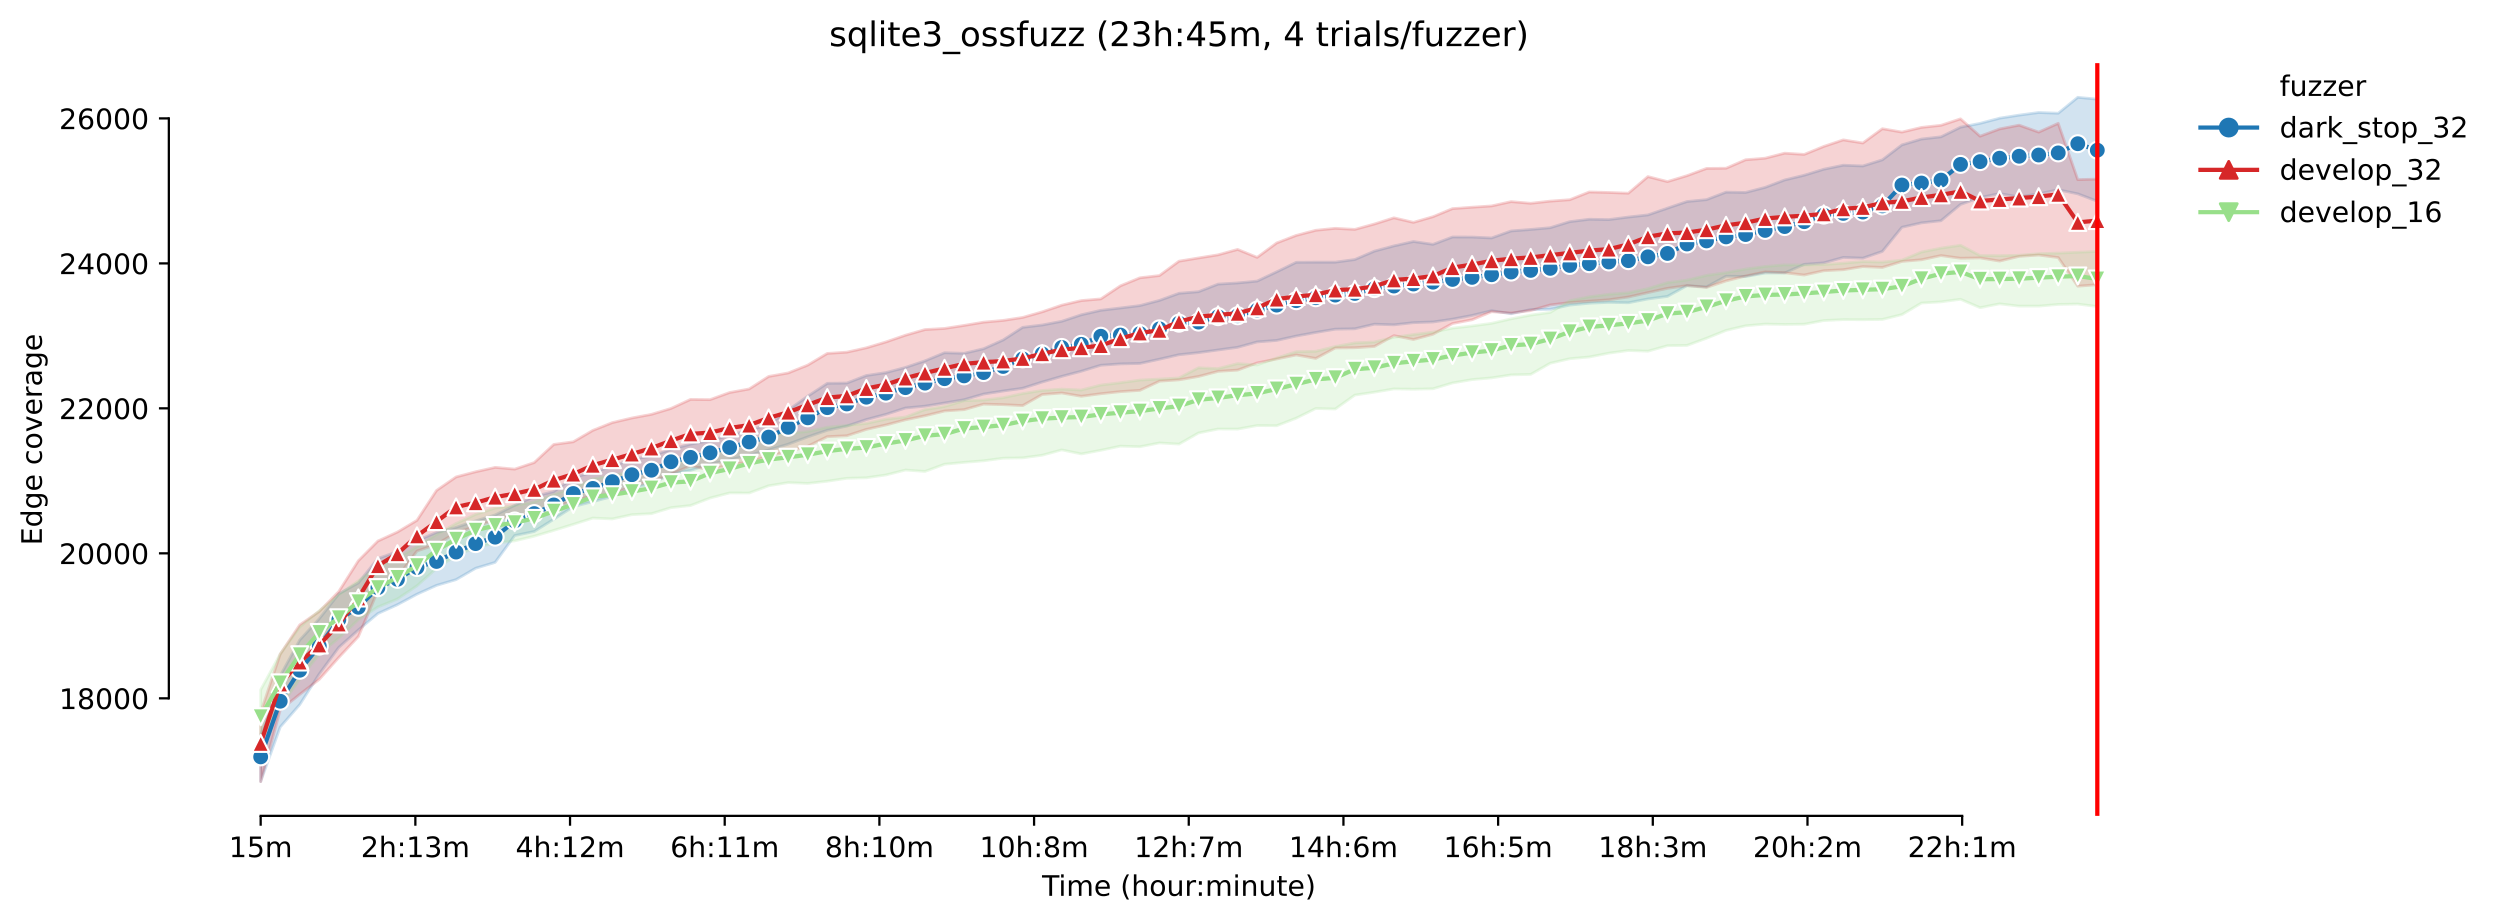 <?xml version="1.0" encoding="utf-8" standalone="no"?>
<!DOCTYPE svg PUBLIC "-//W3C//DTD SVG 1.1//EN"
  "http://www.w3.org/Graphics/SVG/1.1/DTD/svg11.dtd">
<!-- Created with matplotlib (https://matplotlib.org/) -->
<svg height="325.986pt" version="1.1" viewBox="0 0 883.831 325.986" width="883.831pt" xmlns="http://www.w3.org/2000/svg" xmlns:xlink="http://www.w3.org/1999/xlink">
 <defs>
  <style type="text/css">*{stroke-linecap:butt;stroke-linejoin:round;}</style>
 </defs>
 <g id="figure_1">
  <g id="patch_1">
   <path d="M 0 325.986 
L 883.831 325.986 
L 883.831 0 
L 0 0 
z
" style="fill:#ffffff;"/>
  </g>
  <g id="axes_1">
   <g id="patch_2">
    <path d="M 59.691 288.43 
L 773.931 288.43 
L 773.931 22.318 
L 59.691 22.318 
z
" style="fill:#ffffff;"/>
   </g>
   <g id="PolyCollection_1">
    <defs>
     <path d="M 92.156 -66.1 
L 92.156 -49.687 
L 99.064 -68.953 
L 105.971 -76.874 
L 112.879 -87.73 
L 119.786 -97.131 
L 126.694 -103.273 
L 133.601 -109.084 
L 140.509 -112.216 
L 147.416 -115.919 
L 154.324 -119.034 
L 161.232 -121.065 
L 168.139 -125.086 
L 175.047 -127.167 
L 181.954 -136.648 
L 188.862 -138.076 
L 195.769 -142.407 
L 202.677 -146.859 
L 209.584 -148.638 
L 216.492 -150.464 
L 223.399 -153.47 
L 230.307 -154.882 
L 237.214 -158.436 
L 244.122 -159.661 
L 251.03 -161.875 
L 257.937 -163.408 
L 264.845 -165.045 
L 271.752 -166.883 
L 278.66 -168.965 
L 285.567 -171.534 
L 292.475 -173.879 
L 299.382 -175.349 
L 306.29 -177.669 
L 313.197 -179.502 
L 320.105 -181.746 
L 327.013 -182.397 
L 333.92 -183.522 
L 340.828 -184.67 
L 347.735 -186.682 
L 354.643 -187.753 
L 361.55 -188.729 
L 368.458 -190.931 
L 375.365 -192.927 
L 382.273 -194.757 
L 389.18 -196.866 
L 396.088 -197.336 
L 402.996 -197.494 
L 409.903 -198.997 
L 416.811 -200.582 
L 423.718 -201.315 
L 430.626 -202.259 
L 437.533 -203.198 
L 444.441 -205.105 
L 451.348 -205.637 
L 458.256 -207.184 
L 465.163 -208.452 
L 472.071 -209.614 
L 478.979 -209.747 
L 485.886 -211.377 
L 492.794 -211.15 
L 499.701 -211.913 
L 506.609 -212.15 
L 513.516 -213.156 
L 520.424 -214.467 
L 527.331 -216.135 
L 534.239 -215.068 
L 541.146 -216.549 
L 548.054 -216.633 
L 554.961 -218.12 
L 561.869 -218.792 
L 568.777 -219.094 
L 575.684 -218.954 
L 582.592 -220.293 
L 589.499 -221.196 
L 596.407 -225.001 
L 603.314 -224.553 
L 610.222 -228.329 
L 617.129 -228.223 
L 624.037 -229.464 
L 630.944 -229.485 
L 637.852 -232.522 
L 644.76 -233.062 
L 651.667 -234.979 
L 658.575 -234.722 
L 665.482 -237.105 
L 672.39 -245.641 
L 679.297 -247.198 
L 686.205 -247.946 
L 693.112 -253.708 
L 700.02 -256.131 
L 706.927 -257.552 
L 713.835 -256.351 
L 720.743 -257.468 
L 727.65 -258.9 
L 734.558 -257.462 
L 741.465 -254.846 
L 741.465 -290.928 
L 741.465 -290.928 
L 734.558 -291.572 
L 727.65 -285.953 
L 720.743 -286.211 
L 713.835 -285.28 
L 706.927 -284.205 
L 700.02 -282.37 
L 693.112 -281.024 
L 686.205 -277.611 
L 679.297 -276.828 
L 672.39 -274.768 
L 665.482 -269.477 
L 658.575 -267.306 
L 651.667 -267.578 
L 644.76 -266.155 
L 637.852 -264.033 
L 630.944 -262.365 
L 624.037 -259.74 
L 617.129 -257.945 
L 610.222 -258.052 
L 603.314 -255.407 
L 596.407 -254.736 
L 589.499 -252.386 
L 582.592 -250.006 
L 575.684 -249.244 
L 568.777 -248.35 
L 561.869 -248.47 
L 554.961 -247.616 
L 548.054 -245.481 
L 541.146 -244.866 
L 534.239 -244.339 
L 527.331 -241.859 
L 520.424 -242.177 
L 513.516 -242.196 
L 506.609 -239.6 
L 499.701 -240.598 
L 492.794 -239.053 
L 485.886 -237.196 
L 478.979 -234.236 
L 472.071 -233.302 
L 465.163 -233.305 
L 458.256 -233.247 
L 451.348 -229.881 
L 444.441 -226.61 
L 437.533 -225.955 
L 430.626 -225.544 
L 423.718 -222.857 
L 416.811 -222.298 
L 409.903 -219.777 
L 402.996 -217.952 
L 396.088 -217.101 
L 389.18 -216.278 
L 382.273 -214.695 
L 375.365 -212.398 
L 368.458 -211.082 
L 361.55 -210.258 
L 354.643 -205.786 
L 347.735 -202.695 
L 340.828 -201.069 
L 333.92 -201.277 
L 327.013 -198.414 
L 320.105 -196.077 
L 313.197 -194.256 
L 306.29 -193.231 
L 299.382 -190.561 
L 292.475 -190.465 
L 285.567 -185.917 
L 278.66 -181.027 
L 271.752 -175.8 
L 264.845 -173.966 
L 257.937 -172.111 
L 251.03 -170.24 
L 244.122 -168.967 
L 237.214 -167.142 
L 230.307 -164.717 
L 223.399 -163.686 
L 216.492 -161.054 
L 209.584 -159.072 
L 202.677 -157.136 
L 195.769 -152.207 
L 188.862 -150.464 
L 181.954 -147.331 
L 175.047 -143.928 
L 168.139 -141.826 
L 161.232 -139.546 
L 154.324 -137.757 
L 147.416 -134.837 
L 140.509 -130.976 
L 133.601 -128.538 
L 126.694 -119.906 
L 119.786 -116.062 
L 112.879 -107.264 
L 105.971 -99.717 
L 99.064 -87.09 
L 92.156 -66.1 
z
" id="m50d3f91716" style="stroke:#1f77b4;stroke-opacity:0.2;"/>
    </defs>
    <g clip-path="url(#p7ae4e83da4)">
     <use style="fill:#1f77b4;fill-opacity:0.2;stroke:#1f77b4;stroke-opacity:0.2;" x="0" xlink:href="#m50d3f91716" y="325.986"/>
    </g>
   </g>
   <g id="PolyCollection_2">
    <defs>
     <path d="M 92.156 -74.114 
L 92.156 -49.652 
L 99.064 -74.963 
L 105.971 -80.515 
L 112.879 -85.815 
L 119.786 -93.557 
L 126.694 -100.929 
L 133.601 -117.178 
L 140.509 -121.861 
L 147.416 -131.188 
L 154.324 -133.539 
L 161.232 -137.652 
L 168.139 -139.885 
L 175.047 -142.175 
L 181.954 -143.662 
L 188.862 -144.365 
L 195.769 -146.58 
L 202.677 -148.958 
L 209.584 -150.703 
L 216.492 -151.117 
L 223.399 -154.238 
L 230.307 -155.724 
L 237.214 -158.358 
L 244.122 -161.291 
L 251.03 -159.784 
L 257.937 -161.756 
L 264.845 -162.583 
L 271.752 -164.829 
L 278.66 -166.269 
L 285.567 -168.227 
L 292.475 -171.606 
L 299.382 -171.93 
L 306.29 -174.184 
L 313.197 -175.747 
L 320.105 -177.57 
L 327.013 -178.993 
L 333.92 -180.689 
L 340.828 -181.16 
L 347.735 -183.113 
L 354.643 -182.93 
L 361.55 -182.587 
L 368.458 -186.517 
L 375.365 -187.059 
L 382.273 -185.883 
L 389.18 -186.792 
L 396.088 -187.527 
L 402.996 -187.981 
L 409.903 -191.227 
L 416.811 -191.702 
L 423.718 -192.891 
L 430.626 -194.702 
L 437.533 -195.138 
L 444.441 -197.681 
L 451.348 -199.075 
L 458.256 -200.487 
L 465.163 -199.27 
L 472.071 -202.967 
L 478.979 -203.051 
L 485.886 -203.495 
L 492.794 -207.336 
L 499.701 -205.96 
L 506.609 -207.814 
L 513.516 -211.614 
L 520.424 -212.941 
L 527.331 -215.788 
L 534.239 -215.312 
L 541.146 -216.193 
L 548.054 -218.174 
L 554.961 -219.021 
L 561.869 -219.509 
L 568.777 -220.003 
L 575.684 -220.983 
L 582.592 -222.545 
L 589.499 -224.047 
L 596.407 -225.003 
L 603.314 -224.359 
L 610.222 -226.679 
L 617.129 -228.406 
L 624.037 -229.859 
L 630.944 -229.553 
L 637.852 -228.753 
L 644.76 -230.27 
L 651.667 -230.637 
L 658.575 -231.734 
L 665.482 -231.431 
L 672.39 -233.563 
L 679.297 -234.152 
L 686.205 -235.632 
L 693.112 -234.686 
L 700.02 -234.802 
L 706.927 -233.683 
L 713.835 -235.352 
L 720.743 -235.819 
L 727.65 -234.922 
L 734.558 -224.812 
L 741.465 -225.324 
L 741.465 -262.662 
L 741.465 -262.662 
L 734.558 -262.483 
L 727.65 -282.382 
L 720.743 -279.275 
L 713.835 -281.731 
L 706.927 -280.397 
L 700.02 -277.837 
L 693.112 -283.965 
L 686.205 -281.68 
L 679.297 -280.937 
L 672.39 -279.286 
L 665.482 -280.477 
L 658.575 -275.422 
L 651.667 -276.53 
L 644.76 -274.214 
L 637.852 -271.395 
L 630.944 -271.832 
L 624.037 -270.053 
L 617.129 -269.504 
L 610.222 -266.506 
L 603.314 -266.439 
L 596.407 -263.875 
L 589.499 -261.78 
L 582.592 -263.552 
L 575.684 -257.674 
L 568.777 -257.937 
L 561.869 -258.118 
L 554.961 -255.381 
L 548.054 -254.875 
L 541.146 -254.107 
L 534.239 -254.706 
L 527.331 -253.176 
L 520.424 -252.72 
L 513.516 -252.233 
L 506.609 -249.37 
L 499.701 -247.367 
L 492.794 -248.976 
L 485.886 -246.783 
L 478.979 -244.884 
L 472.071 -245.268 
L 465.163 -244.568 
L 458.256 -242.764 
L 451.348 -240.095 
L 444.441 -234.988 
L 437.533 -237.804 
L 430.626 -235.89 
L 423.718 -234.784 
L 416.811 -233.647 
L 409.903 -228.564 
L 402.996 -227.773 
L 396.088 -224.922 
L 389.18 -220.304 
L 382.273 -219.711 
L 375.365 -218.098 
L 368.458 -215.737 
L 361.55 -213.757 
L 354.643 -212.702 
L 347.735 -212.085 
L 340.828 -210.93 
L 333.92 -209.865 
L 327.013 -209.468 
L 320.105 -207.47 
L 313.197 -205.089 
L 306.29 -203.022 
L 299.382 -201.483 
L 292.475 -201.043 
L 285.567 -196.91 
L 278.66 -194.134 
L 271.752 -192.897 
L 264.845 -188.466 
L 257.937 -187.207 
L 251.03 -184.695 
L 244.122 -184.774 
L 237.214 -181.581 
L 230.307 -179.501 
L 223.399 -178.21 
L 216.492 -176.579 
L 209.584 -173.826 
L 202.677 -169.788 
L 195.769 -168.856 
L 188.862 -162.438 
L 181.954 -160.132 
L 175.047 -160.749 
L 168.139 -159.19 
L 161.232 -157.366 
L 154.324 -152.591 
L 147.416 -142.029 
L 140.509 -137.885 
L 133.601 -134.719 
L 126.694 -127.749 
L 119.786 -116.878 
L 112.879 -109.825 
L 105.971 -105.079 
L 99.064 -94.724 
L 92.156 -74.114 
z
" id="m4f96cb167b" style="stroke:#d62728;stroke-opacity:0.2;"/>
    </defs>
    <g clip-path="url(#p7ae4e83da4)">
     <use style="fill:#d62728;fill-opacity:0.2;stroke:#d62728;stroke-opacity:0.2;" x="0" xlink:href="#m4f96cb167b" y="325.986"/>
    </g>
   </g>
   <g id="PolyCollection_3">
    <defs>
     <path d="M 92.156 -82.137 
L 92.156 -64.831 
L 99.064 -76.096 
L 105.971 -85.859 
L 112.879 -94.775 
L 119.786 -100.378 
L 126.694 -106.902 
L 133.601 -111.396 
L 140.509 -114.226 
L 147.416 -118.889 
L 154.324 -125.043 
L 161.232 -129.582 
L 168.139 -132.423 
L 175.047 -133.958 
L 181.954 -134.773 
L 188.862 -136.424 
L 195.769 -138.479 
L 202.677 -140.618 
L 209.584 -142.828 
L 216.492 -142.529 
L 223.399 -144.037 
L 230.307 -144.389 
L 237.214 -146.511 
L 244.122 -147.262 
L 251.03 -149.916 
L 257.937 -151.718 
L 264.845 -151.692 
L 271.752 -154.253 
L 278.66 -155.372 
L 285.567 -155.075 
L 292.475 -155.858 
L 299.382 -156.889 
L 306.29 -157.08 
L 313.197 -158.07 
L 320.105 -159.813 
L 327.013 -159.313 
L 333.92 -161.871 
L 340.828 -162.519 
L 347.735 -163.083 
L 354.643 -163.997 
L 361.55 -164.123 
L 368.458 -165.051 
L 375.365 -166.936 
L 382.273 -165.502 
L 389.18 -166.794 
L 396.088 -168.256 
L 402.996 -168.051 
L 409.903 -169.395 
L 416.811 -168.986 
L 423.718 -172.917 
L 430.626 -174.32 
L 437.533 -174.289 
L 444.441 -175.538 
L 451.348 -175.484 
L 458.256 -178.15 
L 465.163 -181.57 
L 472.071 -181.391 
L 478.979 -186.313 
L 485.886 -187.336 
L 492.794 -188.499 
L 499.701 -188.383 
L 506.609 -188.544 
L 513.516 -190.61 
L 520.424 -191.783 
L 527.331 -192.393 
L 534.239 -193.452 
L 541.146 -193.625 
L 548.054 -197.572 
L 554.961 -199.166 
L 561.869 -199.776 
L 568.777 -201.137 
L 575.684 -202.074 
L 582.592 -201.825 
L 589.499 -203.768 
L 596.407 -203.87 
L 603.314 -206.401 
L 610.222 -209.176 
L 617.129 -210.806 
L 624.037 -211.404 
L 630.944 -211.278 
L 637.852 -211.365 
L 644.76 -212.662 
L 651.667 -212.989 
L 658.575 -212.954 
L 665.482 -213.054 
L 672.39 -214.765 
L 679.297 -218.856 
L 686.205 -219.267 
L 693.112 -220.179 
L 700.02 -217.212 
L 706.927 -218.572 
L 713.835 -217.754 
L 720.743 -217.76 
L 727.65 -218.358 
L 734.558 -218.488 
L 741.465 -217.62 
L 741.465 -237.103 
L 741.465 -237.103 
L 734.558 -236.798 
L 727.65 -236.504 
L 720.743 -236.291 
L 713.835 -235.737 
L 706.927 -235.601 
L 700.02 -235.631 
L 693.112 -239.282 
L 686.205 -238.269 
L 679.297 -236.881 
L 672.39 -234.029 
L 665.482 -233.341 
L 658.575 -233.526 
L 651.667 -232.943 
L 644.76 -232.471 
L 637.852 -232.316 
L 630.944 -232.355 
L 624.037 -231.787 
L 617.129 -230.888 
L 610.222 -229.6 
L 603.314 -228.639 
L 596.407 -226.963 
L 589.499 -226.091 
L 582.592 -223.965 
L 575.684 -222.501 
L 568.777 -221.962 
L 561.869 -221.074 
L 554.961 -219.678 
L 548.054 -215.539 
L 541.146 -214.582 
L 534.239 -213.271 
L 527.331 -211.68 
L 520.424 -210.754 
L 513.516 -209.982 
L 506.609 -208.562 
L 499.701 -207.723 
L 492.794 -206.716 
L 485.886 -205.085 
L 478.979 -204.765 
L 472.071 -203.49 
L 465.163 -201.795 
L 458.256 -201.642 
L 451.348 -199.422 
L 444.441 -196.962 
L 437.533 -197.436 
L 430.626 -195.677 
L 423.718 -195.969 
L 416.811 -192.376 
L 409.903 -191.973 
L 402.996 -191.622 
L 396.088 -190.68 
L 389.18 -189.859 
L 382.273 -188.098 
L 375.365 -188.415 
L 368.458 -187.949 
L 361.55 -186.857 
L 354.643 -185.378 
L 347.735 -184.554 
L 340.828 -184.315 
L 333.92 -182.273 
L 327.013 -181.179 
L 320.105 -178.547 
L 313.197 -177.806 
L 306.29 -176.301 
L 299.382 -175.593 
L 292.475 -174.947 
L 285.567 -173.452 
L 278.66 -172.743 
L 271.752 -172.319 
L 264.845 -170.018 
L 257.937 -167.254 
L 251.03 -165.525 
L 244.122 -163.006 
L 237.214 -162.703 
L 230.307 -160.135 
L 223.399 -159.227 
L 216.492 -157.915 
L 209.584 -156.665 
L 202.677 -153.464 
L 195.769 -151.211 
L 188.862 -148.568 
L 181.954 -147.262 
L 175.047 -146.374 
L 168.139 -144.128 
L 161.232 -140.922 
L 154.324 -137.026 
L 147.416 -132.724 
L 140.509 -128.766 
L 133.601 -125.718 
L 126.694 -120.655 
L 119.786 -115.73 
L 112.879 -110.073 
L 105.971 -104.306 
L 99.064 -94.779 
L 92.156 -82.137 
z
" id="m1193fa1a10" style="stroke:#98df8a;stroke-opacity:0.2;"/>
    </defs>
    <g clip-path="url(#p7ae4e83da4)">
     <use style="fill:#98df8a;fill-opacity:0.2;stroke:#98df8a;stroke-opacity:0.2;" x="0" xlink:href="#m1193fa1a10" y="325.986"/>
    </g>
   </g>
   <g id="matplotlib.axis_1">
    <g id="xtick_1">
     <g id="line2d_1">
      <defs>
       <path d="M 0 0 
L 0 3.5 
" id="mf44d39ddde" style="stroke:#000000;stroke-width:0.8;"/>
      </defs>
      <g>
       <use style="stroke:#000000;stroke-width:0.8;" x="92.156" xlink:href="#mf44d39ddde" y="288.43"/>
      </g>
     </g>
     <g id="text_1">
      <!-- 15m -->
      <g transform="translate(80.923 303.029)scale(0.1 -0.1)">
       <defs>
        <path d="M 12.406 8.297 
L 28.516 8.297 
L 28.516 63.922 
L 10.984 60.406 
L 10.984 69.391 
L 28.422 72.906 
L 38.281 72.906 
L 38.281 8.297 
L 54.391 8.297 
L 54.391 0 
L 12.406 0 
z
" id="DejaVuSans-49"/>
        <path d="M 10.797 72.906 
L 49.516 72.906 
L 49.516 64.594 
L 19.828 64.594 
L 19.828 46.734 
Q 21.969 47.469 24.109 47.828 
Q 26.266 48.188 28.422 48.188 
Q 40.625 48.188 47.75 41.5 
Q 54.891 34.812 54.891 23.391 
Q 54.891 11.625 47.562 5.094 
Q 40.234 -1.422 26.906 -1.422 
Q 22.312 -1.422 17.547 -0.641 
Q 12.797 0.141 7.719 1.703 
L 7.719 11.625 
Q 12.109 9.234 16.797 8.062 
Q 21.484 6.891 26.703 6.891 
Q 35.156 6.891 40.078 11.328 
Q 45.016 15.766 45.016 23.391 
Q 45.016 31 40.078 35.438 
Q 35.156 39.891 26.703 39.891 
Q 22.75 39.891 18.812 39.016 
Q 14.891 38.141 10.797 36.281 
z
" id="DejaVuSans-53"/>
        <path d="M 52 44.188 
Q 55.375 50.25 60.062 53.125 
Q 64.75 56 71.094 56 
Q 79.641 56 84.281 50.016 
Q 88.922 44.047 88.922 33.016 
L 88.922 0 
L 79.891 0 
L 79.891 32.719 
Q 79.891 40.578 77.094 44.375 
Q 74.312 48.188 68.609 48.188 
Q 61.625 48.188 57.562 43.547 
Q 53.516 38.922 53.516 30.906 
L 53.516 0 
L 44.484 0 
L 44.484 32.719 
Q 44.484 40.625 41.703 44.406 
Q 38.922 48.188 33.109 48.188 
Q 26.219 48.188 22.156 43.531 
Q 18.109 38.875 18.109 30.906 
L 18.109 0 
L 9.078 0 
L 9.078 54.688 
L 18.109 54.688 
L 18.109 46.188 
Q 21.188 51.219 25.484 53.609 
Q 29.781 56 35.688 56 
Q 41.656 56 45.828 52.969 
Q 50 49.953 52 44.188 
z
" id="DejaVuSans-109"/>
       </defs>
       <use xlink:href="#DejaVuSans-49"/>
       <use x="63.623" xlink:href="#DejaVuSans-53"/>
       <use x="127.246" xlink:href="#DejaVuSans-109"/>
      </g>
     </g>
    </g>
    <g id="xtick_2">
     <g id="line2d_2">
      <g>
       <use style="stroke:#000000;stroke-width:0.8;" x="146.841" xlink:href="#mf44d39ddde" y="288.43"/>
      </g>
     </g>
     <g id="text_2">
      <!-- 2h:13m -->
      <g transform="translate(127.574 303.029)scale(0.1 -0.1)">
       <defs>
        <path d="M 19.188 8.297 
L 53.609 8.297 
L 53.609 0 
L 7.328 0 
L 7.328 8.297 
Q 12.938 14.109 22.625 23.891 
Q 32.328 33.688 34.812 36.531 
Q 39.547 41.844 41.422 45.531 
Q 43.312 49.219 43.312 52.781 
Q 43.312 58.594 39.234 62.25 
Q 35.156 65.922 28.609 65.922 
Q 23.969 65.922 18.812 64.312 
Q 13.672 62.703 7.812 59.422 
L 7.812 69.391 
Q 13.766 71.781 18.938 73 
Q 24.125 74.219 28.422 74.219 
Q 39.75 74.219 46.484 68.547 
Q 53.219 62.891 53.219 53.422 
Q 53.219 48.922 51.531 44.891 
Q 49.859 40.875 45.406 35.406 
Q 44.188 33.984 37.641 27.219 
Q 31.109 20.453 19.188 8.297 
z
" id="DejaVuSans-50"/>
        <path d="M 54.891 33.016 
L 54.891 0 
L 45.906 0 
L 45.906 32.719 
Q 45.906 40.484 42.875 44.328 
Q 39.844 48.188 33.797 48.188 
Q 26.516 48.188 22.312 43.547 
Q 18.109 38.922 18.109 30.906 
L 18.109 0 
L 9.078 0 
L 9.078 75.984 
L 18.109 75.984 
L 18.109 46.188 
Q 21.344 51.125 25.703 53.562 
Q 30.078 56 35.797 56 
Q 45.219 56 50.047 50.172 
Q 54.891 44.344 54.891 33.016 
z
" id="DejaVuSans-104"/>
        <path d="M 11.719 12.406 
L 22.016 12.406 
L 22.016 0 
L 11.719 0 
z
M 11.719 51.703 
L 22.016 51.703 
L 22.016 39.312 
L 11.719 39.312 
z
" id="DejaVuSans-58"/>
        <path d="M 40.578 39.312 
Q 47.656 37.797 51.625 33 
Q 55.609 28.219 55.609 21.188 
Q 55.609 10.406 48.188 4.484 
Q 40.766 -1.422 27.094 -1.422 
Q 22.516 -1.422 17.656 -0.516 
Q 12.797 0.391 7.625 2.203 
L 7.625 11.719 
Q 11.719 9.328 16.594 8.109 
Q 21.484 6.891 26.812 6.891 
Q 36.078 6.891 40.938 10.547 
Q 45.797 14.203 45.797 21.188 
Q 45.797 27.641 41.281 31.266 
Q 36.766 34.906 28.719 34.906 
L 20.219 34.906 
L 20.219 43.016 
L 29.109 43.016 
Q 36.375 43.016 40.234 45.922 
Q 44.094 48.828 44.094 54.297 
Q 44.094 59.906 40.109 62.906 
Q 36.141 65.922 28.719 65.922 
Q 24.656 65.922 20.016 65.031 
Q 15.375 64.156 9.812 62.312 
L 9.812 71.094 
Q 15.438 72.656 20.344 73.438 
Q 25.25 74.219 29.594 74.219 
Q 40.828 74.219 47.359 69.109 
Q 53.906 64.016 53.906 55.328 
Q 53.906 49.266 50.438 45.094 
Q 46.969 40.922 40.578 39.312 
z
" id="DejaVuSans-51"/>
       </defs>
       <use xlink:href="#DejaVuSans-50"/>
       <use x="63.623" xlink:href="#DejaVuSans-104"/>
       <use x="127.002" xlink:href="#DejaVuSans-58"/>
       <use x="160.693" xlink:href="#DejaVuSans-49"/>
       <use x="224.316" xlink:href="#DejaVuSans-51"/>
       <use x="287.939" xlink:href="#DejaVuSans-109"/>
      </g>
     </g>
    </g>
    <g id="xtick_3">
     <g id="line2d_3">
      <g>
       <use style="stroke:#000000;stroke-width:0.8;" x="201.526" xlink:href="#mf44d39ddde" y="288.43"/>
      </g>
     </g>
     <g id="text_3">
      <!-- 4h:12m -->
      <g transform="translate(182.258 303.029)scale(0.1 -0.1)">
       <defs>
        <path d="M 37.797 64.312 
L 12.891 25.391 
L 37.797 25.391 
z
M 35.203 72.906 
L 47.609 72.906 
L 47.609 25.391 
L 58.016 25.391 
L 58.016 17.188 
L 47.609 17.188 
L 47.609 0 
L 37.797 0 
L 37.797 17.188 
L 4.891 17.188 
L 4.891 26.703 
z
" id="DejaVuSans-52"/>
       </defs>
       <use xlink:href="#DejaVuSans-52"/>
       <use x="63.623" xlink:href="#DejaVuSans-104"/>
       <use x="127.002" xlink:href="#DejaVuSans-58"/>
       <use x="160.693" xlink:href="#DejaVuSans-49"/>
       <use x="224.316" xlink:href="#DejaVuSans-50"/>
       <use x="287.939" xlink:href="#DejaVuSans-109"/>
      </g>
     </g>
    </g>
    <g id="xtick_4">
     <g id="line2d_4">
      <g>
       <use style="stroke:#000000;stroke-width:0.8;" x="256.21" xlink:href="#mf44d39ddde" y="288.43"/>
      </g>
     </g>
     <g id="text_4">
      <!-- 6h:11m -->
      <g transform="translate(236.943 303.029)scale(0.1 -0.1)">
       <defs>
        <path d="M 33.016 40.375 
Q 26.375 40.375 22.484 35.828 
Q 18.609 31.297 18.609 23.391 
Q 18.609 15.531 22.484 10.953 
Q 26.375 6.391 33.016 6.391 
Q 39.656 6.391 43.531 10.953 
Q 47.406 15.531 47.406 23.391 
Q 47.406 31.297 43.531 35.828 
Q 39.656 40.375 33.016 40.375 
z
M 52.594 71.297 
L 52.594 62.312 
Q 48.875 64.062 45.094 64.984 
Q 41.312 65.922 37.594 65.922 
Q 27.828 65.922 22.672 59.328 
Q 17.531 52.734 16.797 39.406 
Q 19.672 43.656 24.016 45.922 
Q 28.375 48.188 33.594 48.188 
Q 44.578 48.188 50.953 41.516 
Q 57.328 34.859 57.328 23.391 
Q 57.328 12.156 50.688 5.359 
Q 44.047 -1.422 33.016 -1.422 
Q 20.359 -1.422 13.672 8.266 
Q 6.984 17.969 6.984 36.375 
Q 6.984 53.656 15.188 63.938 
Q 23.391 74.219 37.203 74.219 
Q 40.922 74.219 44.703 73.484 
Q 48.484 72.75 52.594 71.297 
z
" id="DejaVuSans-54"/>
       </defs>
       <use xlink:href="#DejaVuSans-54"/>
       <use x="63.623" xlink:href="#DejaVuSans-104"/>
       <use x="127.002" xlink:href="#DejaVuSans-58"/>
       <use x="160.693" xlink:href="#DejaVuSans-49"/>
       <use x="224.316" xlink:href="#DejaVuSans-49"/>
       <use x="287.939" xlink:href="#DejaVuSans-109"/>
      </g>
     </g>
    </g>
    <g id="xtick_5">
     <g id="line2d_5">
      <g>
       <use style="stroke:#000000;stroke-width:0.8;" x="310.895" xlink:href="#mf44d39ddde" y="288.43"/>
      </g>
     </g>
     <g id="text_5">
      <!-- 8h:10m -->
      <g transform="translate(291.628 303.029)scale(0.1 -0.1)">
       <defs>
        <path d="M 31.781 34.625 
Q 24.75 34.625 20.719 30.859 
Q 16.703 27.094 16.703 20.516 
Q 16.703 13.922 20.719 10.156 
Q 24.75 6.391 31.781 6.391 
Q 38.812 6.391 42.859 10.172 
Q 46.922 13.969 46.922 20.516 
Q 46.922 27.094 42.891 30.859 
Q 38.875 34.625 31.781 34.625 
z
M 21.922 38.812 
Q 15.578 40.375 12.031 44.719 
Q 8.5 49.078 8.5 55.328 
Q 8.5 64.062 14.719 69.141 
Q 20.953 74.219 31.781 74.219 
Q 42.672 74.219 48.875 69.141 
Q 55.078 64.062 55.078 55.328 
Q 55.078 49.078 51.531 44.719 
Q 48 40.375 41.703 38.812 
Q 48.828 37.156 52.797 32.312 
Q 56.781 27.484 56.781 20.516 
Q 56.781 9.906 50.312 4.234 
Q 43.844 -1.422 31.781 -1.422 
Q 19.734 -1.422 13.25 4.234 
Q 6.781 9.906 6.781 20.516 
Q 6.781 27.484 10.781 32.312 
Q 14.797 37.156 21.922 38.812 
z
M 18.312 54.391 
Q 18.312 48.734 21.844 45.562 
Q 25.391 42.391 31.781 42.391 
Q 38.141 42.391 41.719 45.562 
Q 45.312 48.734 45.312 54.391 
Q 45.312 60.062 41.719 63.234 
Q 38.141 66.406 31.781 66.406 
Q 25.391 66.406 21.844 63.234 
Q 18.312 60.062 18.312 54.391 
z
" id="DejaVuSans-56"/>
        <path d="M 31.781 66.406 
Q 24.172 66.406 20.328 58.906 
Q 16.5 51.422 16.5 36.375 
Q 16.5 21.391 20.328 13.891 
Q 24.172 6.391 31.781 6.391 
Q 39.453 6.391 43.281 13.891 
Q 47.125 21.391 47.125 36.375 
Q 47.125 51.422 43.281 58.906 
Q 39.453 66.406 31.781 66.406 
z
M 31.781 74.219 
Q 44.047 74.219 50.516 64.516 
Q 56.984 54.828 56.984 36.375 
Q 56.984 17.969 50.516 8.266 
Q 44.047 -1.422 31.781 -1.422 
Q 19.531 -1.422 13.062 8.266 
Q 6.594 17.969 6.594 36.375 
Q 6.594 54.828 13.062 64.516 
Q 19.531 74.219 31.781 74.219 
z
" id="DejaVuSans-48"/>
       </defs>
       <use xlink:href="#DejaVuSans-56"/>
       <use x="63.623" xlink:href="#DejaVuSans-104"/>
       <use x="127.002" xlink:href="#DejaVuSans-58"/>
       <use x="160.693" xlink:href="#DejaVuSans-49"/>
       <use x="224.316" xlink:href="#DejaVuSans-48"/>
       <use x="287.939" xlink:href="#DejaVuSans-109"/>
      </g>
     </g>
    </g>
    <g id="xtick_6">
     <g id="line2d_6">
      <g>
       <use style="stroke:#000000;stroke-width:0.8;" x="365.58" xlink:href="#mf44d39ddde" y="288.43"/>
      </g>
     </g>
     <g id="text_6">
      <!-- 10h:8m -->
      <g transform="translate(346.312 303.029)scale(0.1 -0.1)">
       <use xlink:href="#DejaVuSans-49"/>
       <use x="63.623" xlink:href="#DejaVuSans-48"/>
       <use x="127.246" xlink:href="#DejaVuSans-104"/>
       <use x="190.625" xlink:href="#DejaVuSans-58"/>
       <use x="224.316" xlink:href="#DejaVuSans-56"/>
       <use x="287.939" xlink:href="#DejaVuSans-109"/>
      </g>
     </g>
    </g>
    <g id="xtick_7">
     <g id="line2d_7">
      <g>
       <use style="stroke:#000000;stroke-width:0.8;" x="420.264" xlink:href="#mf44d39ddde" y="288.43"/>
      </g>
     </g>
     <g id="text_7">
      <!-- 12h:7m -->
      <g transform="translate(400.997 303.029)scale(0.1 -0.1)">
       <defs>
        <path d="M 8.203 72.906 
L 55.078 72.906 
L 55.078 68.703 
L 28.609 0 
L 18.312 0 
L 43.219 64.594 
L 8.203 64.594 
z
" id="DejaVuSans-55"/>
       </defs>
       <use xlink:href="#DejaVuSans-49"/>
       <use x="63.623" xlink:href="#DejaVuSans-50"/>
       <use x="127.246" xlink:href="#DejaVuSans-104"/>
       <use x="190.625" xlink:href="#DejaVuSans-58"/>
       <use x="224.316" xlink:href="#DejaVuSans-55"/>
       <use x="287.939" xlink:href="#DejaVuSans-109"/>
      </g>
     </g>
    </g>
    <g id="xtick_8">
     <g id="line2d_8">
      <g>
       <use style="stroke:#000000;stroke-width:0.8;" x="474.949" xlink:href="#mf44d39ddde" y="288.43"/>
      </g>
     </g>
     <g id="text_8">
      <!-- 14h:6m -->
      <g transform="translate(455.682 303.029)scale(0.1 -0.1)">
       <use xlink:href="#DejaVuSans-49"/>
       <use x="63.623" xlink:href="#DejaVuSans-52"/>
       <use x="127.246" xlink:href="#DejaVuSans-104"/>
       <use x="190.625" xlink:href="#DejaVuSans-58"/>
       <use x="224.316" xlink:href="#DejaVuSans-54"/>
       <use x="287.939" xlink:href="#DejaVuSans-109"/>
      </g>
     </g>
    </g>
    <g id="xtick_9">
     <g id="line2d_9">
      <g>
       <use style="stroke:#000000;stroke-width:0.8;" x="529.634" xlink:href="#mf44d39ddde" y="288.43"/>
      </g>
     </g>
     <g id="text_9">
      <!-- 16h:5m -->
      <g transform="translate(510.367 303.029)scale(0.1 -0.1)">
       <use xlink:href="#DejaVuSans-49"/>
       <use x="63.623" xlink:href="#DejaVuSans-54"/>
       <use x="127.246" xlink:href="#DejaVuSans-104"/>
       <use x="190.625" xlink:href="#DejaVuSans-58"/>
       <use x="224.316" xlink:href="#DejaVuSans-53"/>
       <use x="287.939" xlink:href="#DejaVuSans-109"/>
      </g>
     </g>
    </g>
    <g id="xtick_10">
     <g id="line2d_10">
      <g>
       <use style="stroke:#000000;stroke-width:0.8;" x="584.319" xlink:href="#mf44d39ddde" y="288.43"/>
      </g>
     </g>
     <g id="text_10">
      <!-- 18h:3m -->
      <g transform="translate(565.051 303.029)scale(0.1 -0.1)">
       <use xlink:href="#DejaVuSans-49"/>
       <use x="63.623" xlink:href="#DejaVuSans-56"/>
       <use x="127.246" xlink:href="#DejaVuSans-104"/>
       <use x="190.625" xlink:href="#DejaVuSans-58"/>
       <use x="224.316" xlink:href="#DejaVuSans-51"/>
       <use x="287.939" xlink:href="#DejaVuSans-109"/>
      </g>
     </g>
    </g>
    <g id="xtick_11">
     <g id="line2d_11">
      <g>
       <use style="stroke:#000000;stroke-width:0.8;" x="639.003" xlink:href="#mf44d39ddde" y="288.43"/>
      </g>
     </g>
     <g id="text_11">
      <!-- 20h:2m -->
      <g transform="translate(619.736 303.029)scale(0.1 -0.1)">
       <use xlink:href="#DejaVuSans-50"/>
       <use x="63.623" xlink:href="#DejaVuSans-48"/>
       <use x="127.246" xlink:href="#DejaVuSans-104"/>
       <use x="190.625" xlink:href="#DejaVuSans-58"/>
       <use x="224.316" xlink:href="#DejaVuSans-50"/>
       <use x="287.939" xlink:href="#DejaVuSans-109"/>
      </g>
     </g>
    </g>
    <g id="xtick_12">
     <g id="line2d_12">
      <g>
       <use style="stroke:#000000;stroke-width:0.8;" x="693.688" xlink:href="#mf44d39ddde" y="288.43"/>
      </g>
     </g>
     <g id="text_12">
      <!-- 22h:1m -->
      <g transform="translate(674.421 303.029)scale(0.1 -0.1)">
       <use xlink:href="#DejaVuSans-50"/>
       <use x="63.623" xlink:href="#DejaVuSans-50"/>
       <use x="127.246" xlink:href="#DejaVuSans-104"/>
       <use x="190.625" xlink:href="#DejaVuSans-58"/>
       <use x="224.316" xlink:href="#DejaVuSans-49"/>
       <use x="287.939" xlink:href="#DejaVuSans-109"/>
      </g>
     </g>
    </g>
    <g id="text_13">
     <!-- Time (hour:minute) -->
     <g transform="translate(368.404 316.707)scale(0.1 -0.1)">
      <defs>
       <path d="M -0.297 72.906 
L 61.375 72.906 
L 61.375 64.594 
L 35.5 64.594 
L 35.5 0 
L 25.594 0 
L 25.594 64.594 
L -0.297 64.594 
z
" id="DejaVuSans-84"/>
       <path d="M 9.422 54.688 
L 18.406 54.688 
L 18.406 0 
L 9.422 0 
z
M 9.422 75.984 
L 18.406 75.984 
L 18.406 64.594 
L 9.422 64.594 
z
" id="DejaVuSans-105"/>
       <path d="M 56.203 29.594 
L 56.203 25.203 
L 14.891 25.203 
Q 15.484 15.922 20.484 11.062 
Q 25.484 6.203 34.422 6.203 
Q 39.594 6.203 44.453 7.469 
Q 49.312 8.734 54.109 11.281 
L 54.109 2.781 
Q 49.266 0.734 44.188 -0.344 
Q 39.109 -1.422 33.891 -1.422 
Q 20.797 -1.422 13.156 6.188 
Q 5.516 13.812 5.516 26.812 
Q 5.516 40.234 12.766 48.109 
Q 20.016 56 32.328 56 
Q 43.359 56 49.781 48.891 
Q 56.203 41.797 56.203 29.594 
z
M 47.219 32.234 
Q 47.125 39.594 43.094 43.984 
Q 39.062 48.391 32.422 48.391 
Q 24.906 48.391 20.391 44.141 
Q 15.875 39.891 15.188 32.172 
z
" id="DejaVuSans-101"/>
       <path id="DejaVuSans-32"/>
       <path d="M 31 75.875 
Q 24.469 64.656 21.281 53.656 
Q 18.109 42.672 18.109 31.391 
Q 18.109 20.125 21.312 9.062 
Q 24.516 -2 31 -13.188 
L 23.188 -13.188 
Q 15.875 -1.703 12.234 9.375 
Q 8.594 20.453 8.594 31.391 
Q 8.594 42.281 12.203 53.312 
Q 15.828 64.359 23.188 75.875 
z
" id="DejaVuSans-40"/>
       <path d="M 30.609 48.391 
Q 23.391 48.391 19.188 42.75 
Q 14.984 37.109 14.984 27.297 
Q 14.984 17.484 19.156 11.844 
Q 23.344 6.203 30.609 6.203 
Q 37.797 6.203 41.984 11.859 
Q 46.188 17.531 46.188 27.297 
Q 46.188 37.016 41.984 42.703 
Q 37.797 48.391 30.609 48.391 
z
M 30.609 56 
Q 42.328 56 49.016 48.375 
Q 55.719 40.766 55.719 27.297 
Q 55.719 13.875 49.016 6.219 
Q 42.328 -1.422 30.609 -1.422 
Q 18.844 -1.422 12.172 6.219 
Q 5.516 13.875 5.516 27.297 
Q 5.516 40.766 12.172 48.375 
Q 18.844 56 30.609 56 
z
" id="DejaVuSans-111"/>
       <path d="M 8.5 21.578 
L 8.5 54.688 
L 17.484 54.688 
L 17.484 21.922 
Q 17.484 14.156 20.5 10.266 
Q 23.531 6.391 29.594 6.391 
Q 36.859 6.391 41.078 11.031 
Q 45.312 15.672 45.312 23.688 
L 45.312 54.688 
L 54.297 54.688 
L 54.297 0 
L 45.312 0 
L 45.312 8.406 
Q 42.047 3.422 37.719 1 
Q 33.406 -1.422 27.688 -1.422 
Q 18.266 -1.422 13.375 4.438 
Q 8.5 10.297 8.5 21.578 
z
M 31.109 56 
z
" id="DejaVuSans-117"/>
       <path d="M 41.109 46.297 
Q 39.594 47.172 37.812 47.578 
Q 36.031 48 33.891 48 
Q 26.266 48 22.188 43.047 
Q 18.109 38.094 18.109 28.812 
L 18.109 0 
L 9.078 0 
L 9.078 54.688 
L 18.109 54.688 
L 18.109 46.188 
Q 20.953 51.172 25.484 53.578 
Q 30.031 56 36.531 56 
Q 37.453 56 38.578 55.875 
Q 39.703 55.766 41.062 55.516 
z
" id="DejaVuSans-114"/>
       <path d="M 54.891 33.016 
L 54.891 0 
L 45.906 0 
L 45.906 32.719 
Q 45.906 40.484 42.875 44.328 
Q 39.844 48.188 33.797 48.188 
Q 26.516 48.188 22.312 43.547 
Q 18.109 38.922 18.109 30.906 
L 18.109 0 
L 9.078 0 
L 9.078 54.688 
L 18.109 54.688 
L 18.109 46.188 
Q 21.344 51.125 25.703 53.562 
Q 30.078 56 35.797 56 
Q 45.219 56 50.047 50.172 
Q 54.891 44.344 54.891 33.016 
z
" id="DejaVuSans-110"/>
       <path d="M 18.312 70.219 
L 18.312 54.688 
L 36.812 54.688 
L 36.812 47.703 
L 18.312 47.703 
L 18.312 18.016 
Q 18.312 11.328 20.141 9.422 
Q 21.969 7.516 27.594 7.516 
L 36.812 7.516 
L 36.812 0 
L 27.594 0 
Q 17.188 0 13.234 3.875 
Q 9.281 7.766 9.281 18.016 
L 9.281 47.703 
L 2.688 47.703 
L 2.688 54.688 
L 9.281 54.688 
L 9.281 70.219 
z
" id="DejaVuSans-116"/>
       <path d="M 8.016 75.875 
L 15.828 75.875 
Q 23.141 64.359 26.781 53.312 
Q 30.422 42.281 30.422 31.391 
Q 30.422 20.453 26.781 9.375 
Q 23.141 -1.703 15.828 -13.188 
L 8.016 -13.188 
Q 14.5 -2 17.703 9.062 
Q 20.906 20.125 20.906 31.391 
Q 20.906 42.672 17.703 53.656 
Q 14.5 64.656 8.016 75.875 
z
" id="DejaVuSans-41"/>
      </defs>
      <use xlink:href="#DejaVuSans-84"/>
      <use x="57.959" xlink:href="#DejaVuSans-105"/>
      <use x="85.742" xlink:href="#DejaVuSans-109"/>
      <use x="183.154" xlink:href="#DejaVuSans-101"/>
      <use x="244.678" xlink:href="#DejaVuSans-32"/>
      <use x="276.465" xlink:href="#DejaVuSans-40"/>
      <use x="315.479" xlink:href="#DejaVuSans-104"/>
      <use x="378.857" xlink:href="#DejaVuSans-111"/>
      <use x="440.039" xlink:href="#DejaVuSans-117"/>
      <use x="503.418" xlink:href="#DejaVuSans-114"/>
      <use x="542.781" xlink:href="#DejaVuSans-58"/>
      <use x="576.473" xlink:href="#DejaVuSans-109"/>
      <use x="673.885" xlink:href="#DejaVuSans-105"/>
      <use x="701.668" xlink:href="#DejaVuSans-110"/>
      <use x="765.047" xlink:href="#DejaVuSans-117"/>
      <use x="828.426" xlink:href="#DejaVuSans-116"/>
      <use x="867.635" xlink:href="#DejaVuSans-101"/>
      <use x="929.158" xlink:href="#DejaVuSans-41"/>
     </g>
    </g>
   </g>
   <g id="matplotlib.axis_2">
    <g id="ytick_1">
     <g id="line2d_13">
      <defs>
       <path d="M 0 0 
L -3.5 0 
" id="me866c03ee7" style="stroke:#000000;stroke-width:0.8;"/>
      </defs>
      <g>
       <use style="stroke:#000000;stroke-width:0.8;" x="59.691" xlink:href="#me866c03ee7" y="246.874"/>
      </g>
     </g>
     <g id="text_14">
      <!-- 18000 -->
      <g transform="translate(20.878 250.673)scale(0.1 -0.1)">
       <use xlink:href="#DejaVuSans-49"/>
       <use x="63.623" xlink:href="#DejaVuSans-56"/>
       <use x="127.246" xlink:href="#DejaVuSans-48"/>
       <use x="190.869" xlink:href="#DejaVuSans-48"/>
       <use x="254.492" xlink:href="#DejaVuSans-48"/>
      </g>
     </g>
    </g>
    <g id="ytick_2">
     <g id="line2d_14">
      <g>
       <use style="stroke:#000000;stroke-width:0.8;" x="59.691" xlink:href="#me866c03ee7" y="195.621"/>
      </g>
     </g>
     <g id="text_15">
      <!-- 20000 -->
      <g transform="translate(20.878 199.42)scale(0.1 -0.1)">
       <use xlink:href="#DejaVuSans-50"/>
       <use x="63.623" xlink:href="#DejaVuSans-48"/>
       <use x="127.246" xlink:href="#DejaVuSans-48"/>
       <use x="190.869" xlink:href="#DejaVuSans-48"/>
       <use x="254.492" xlink:href="#DejaVuSans-48"/>
      </g>
     </g>
    </g>
    <g id="ytick_3">
     <g id="line2d_15">
      <g>
       <use style="stroke:#000000;stroke-width:0.8;" x="59.691" xlink:href="#me866c03ee7" y="144.368"/>
      </g>
     </g>
     <g id="text_16">
      <!-- 22000 -->
      <g transform="translate(20.878 148.167)scale(0.1 -0.1)">
       <use xlink:href="#DejaVuSans-50"/>
       <use x="63.623" xlink:href="#DejaVuSans-50"/>
       <use x="127.246" xlink:href="#DejaVuSans-48"/>
       <use x="190.869" xlink:href="#DejaVuSans-48"/>
       <use x="254.492" xlink:href="#DejaVuSans-48"/>
      </g>
     </g>
    </g>
    <g id="ytick_4">
     <g id="line2d_16">
      <g>
       <use style="stroke:#000000;stroke-width:0.8;" x="59.691" xlink:href="#me866c03ee7" y="93.115"/>
      </g>
     </g>
     <g id="text_17">
      <!-- 24000 -->
      <g transform="translate(20.878 96.914)scale(0.1 -0.1)">
       <use xlink:href="#DejaVuSans-50"/>
       <use x="63.623" xlink:href="#DejaVuSans-52"/>
       <use x="127.246" xlink:href="#DejaVuSans-48"/>
       <use x="190.869" xlink:href="#DejaVuSans-48"/>
       <use x="254.492" xlink:href="#DejaVuSans-48"/>
      </g>
     </g>
    </g>
    <g id="ytick_5">
     <g id="line2d_17">
      <g>
       <use style="stroke:#000000;stroke-width:0.8;" x="59.691" xlink:href="#me866c03ee7" y="41.862"/>
      </g>
     </g>
     <g id="text_18">
      <!-- 26000 -->
      <g transform="translate(20.878 45.661)scale(0.1 -0.1)">
       <use xlink:href="#DejaVuSans-50"/>
       <use x="63.623" xlink:href="#DejaVuSans-54"/>
       <use x="127.246" xlink:href="#DejaVuSans-48"/>
       <use x="190.869" xlink:href="#DejaVuSans-48"/>
       <use x="254.492" xlink:href="#DejaVuSans-48"/>
      </g>
     </g>
    </g>
    <g id="text_19">
     <!-- Edge coverage -->
     <g transform="translate(14.798 192.762)rotate(-90)scale(0.1 -0.1)">
      <defs>
       <path d="M 9.812 72.906 
L 55.906 72.906 
L 55.906 64.594 
L 19.672 64.594 
L 19.672 43.016 
L 54.391 43.016 
L 54.391 34.719 
L 19.672 34.719 
L 19.672 8.297 
L 56.781 8.297 
L 56.781 0 
L 9.812 0 
z
" id="DejaVuSans-69"/>
       <path d="M 45.406 46.391 
L 45.406 75.984 
L 54.391 75.984 
L 54.391 0 
L 45.406 0 
L 45.406 8.203 
Q 42.578 3.328 38.25 0.953 
Q 33.938 -1.422 27.875 -1.422 
Q 17.969 -1.422 11.734 6.484 
Q 5.516 14.406 5.516 27.297 
Q 5.516 40.188 11.734 48.094 
Q 17.969 56 27.875 56 
Q 33.938 56 38.25 53.625 
Q 42.578 51.266 45.406 46.391 
z
M 14.797 27.297 
Q 14.797 17.391 18.875 11.75 
Q 22.953 6.109 30.078 6.109 
Q 37.203 6.109 41.297 11.75 
Q 45.406 17.391 45.406 27.297 
Q 45.406 37.203 41.297 42.844 
Q 37.203 48.484 30.078 48.484 
Q 22.953 48.484 18.875 42.844 
Q 14.797 37.203 14.797 27.297 
z
" id="DejaVuSans-100"/>
       <path d="M 45.406 27.984 
Q 45.406 37.75 41.375 43.109 
Q 37.359 48.484 30.078 48.484 
Q 22.859 48.484 18.828 43.109 
Q 14.797 37.75 14.797 27.984 
Q 14.797 18.266 18.828 12.891 
Q 22.859 7.516 30.078 7.516 
Q 37.359 7.516 41.375 12.891 
Q 45.406 18.266 45.406 27.984 
z
M 54.391 6.781 
Q 54.391 -7.172 48.188 -13.984 
Q 42 -20.797 29.203 -20.797 
Q 24.469 -20.797 20.266 -20.094 
Q 16.062 -19.391 12.109 -17.922 
L 12.109 -9.188 
Q 16.062 -11.328 19.922 -12.344 
Q 23.781 -13.375 27.781 -13.375 
Q 36.625 -13.375 41.016 -8.766 
Q 45.406 -4.156 45.406 5.172 
L 45.406 9.625 
Q 42.625 4.781 38.281 2.391 
Q 33.938 0 27.875 0 
Q 17.828 0 11.672 7.656 
Q 5.516 15.328 5.516 27.984 
Q 5.516 40.672 11.672 48.328 
Q 17.828 56 27.875 56 
Q 33.938 56 38.281 53.609 
Q 42.625 51.219 45.406 46.391 
L 45.406 54.688 
L 54.391 54.688 
z
" id="DejaVuSans-103"/>
       <path d="M 48.781 52.594 
L 48.781 44.188 
Q 44.969 46.297 41.141 47.344 
Q 37.312 48.391 33.406 48.391 
Q 24.656 48.391 19.812 42.844 
Q 14.984 37.312 14.984 27.297 
Q 14.984 17.281 19.812 11.734 
Q 24.656 6.203 33.406 6.203 
Q 37.312 6.203 41.141 7.25 
Q 44.969 8.297 48.781 10.406 
L 48.781 2.094 
Q 45.016 0.344 40.984 -0.531 
Q 36.969 -1.422 32.422 -1.422 
Q 20.062 -1.422 12.781 6.344 
Q 5.516 14.109 5.516 27.297 
Q 5.516 40.672 12.859 48.328 
Q 20.219 56 33.016 56 
Q 37.156 56 41.109 55.141 
Q 45.062 54.297 48.781 52.594 
z
" id="DejaVuSans-99"/>
       <path d="M 2.984 54.688 
L 12.5 54.688 
L 29.594 8.797 
L 46.688 54.688 
L 56.203 54.688 
L 35.688 0 
L 23.484 0 
z
" id="DejaVuSans-118"/>
       <path d="M 34.281 27.484 
Q 23.391 27.484 19.188 25 
Q 14.984 22.516 14.984 16.5 
Q 14.984 11.719 18.141 8.906 
Q 21.297 6.109 26.703 6.109 
Q 34.188 6.109 38.703 11.406 
Q 43.219 16.703 43.219 25.484 
L 43.219 27.484 
z
M 52.203 31.203 
L 52.203 0 
L 43.219 0 
L 43.219 8.297 
Q 40.141 3.328 35.547 0.953 
Q 30.953 -1.422 24.312 -1.422 
Q 15.922 -1.422 10.953 3.297 
Q 6 8.016 6 15.922 
Q 6 25.141 12.172 29.828 
Q 18.359 34.516 30.609 34.516 
L 43.219 34.516 
L 43.219 35.406 
Q 43.219 41.609 39.141 45 
Q 35.062 48.391 27.688 48.391 
Q 23 48.391 18.547 47.266 
Q 14.109 46.141 10.016 43.891 
L 10.016 52.203 
Q 14.938 54.109 19.578 55.047 
Q 24.219 56 28.609 56 
Q 40.484 56 46.344 49.844 
Q 52.203 43.703 52.203 31.203 
z
" id="DejaVuSans-97"/>
      </defs>
      <use xlink:href="#DejaVuSans-69"/>
      <use x="63.184" xlink:href="#DejaVuSans-100"/>
      <use x="126.66" xlink:href="#DejaVuSans-103"/>
      <use x="190.137" xlink:href="#DejaVuSans-101"/>
      <use x="251.66" xlink:href="#DejaVuSans-32"/>
      <use x="283.447" xlink:href="#DejaVuSans-99"/>
      <use x="338.428" xlink:href="#DejaVuSans-111"/>
      <use x="399.609" xlink:href="#DejaVuSans-118"/>
      <use x="458.789" xlink:href="#DejaVuSans-101"/>
      <use x="520.312" xlink:href="#DejaVuSans-114"/>
      <use x="561.426" xlink:href="#DejaVuSans-97"/>
      <use x="622.705" xlink:href="#DejaVuSans-103"/>
      <use x="686.182" xlink:href="#DejaVuSans-101"/>
     </g>
    </g>
   </g>
   <g id="line2d_18">
    <path clip-path="url(#p7ae4e83da4)" d="M 92.156 267.578 
L 99.064 247.909 
L 105.971 236.959 
L 112.879 228.42 
L 119.786 219.08 
L 126.694 214.692 
L 133.601 207.768 
L 140.509 204.813 
L 147.416 200.626 
L 154.324 198.491 
L 161.232 195.175 
L 168.139 192.185 
L 175.047 189.906 
L 181.954 184.186 
L 188.862 181.575 
L 195.769 178.515 
L 202.677 174.471 
L 209.584 172.67 
L 216.492 170.266 
L 223.399 167.834 
L 230.307 166.238 
L 237.214 163.255 
L 244.122 161.692 
L 251.03 160.08 
L 257.937 158.214 
L 264.845 156.233 
L 271.752 154.524 
L 278.66 151.064 
L 285.567 147.715 
L 292.475 144.117 
L 299.382 142.812 
L 306.29 140.424 
L 313.197 139.004 
L 320.105 137.044 
L 327.013 135.458 
L 333.92 133.876 
L 340.828 132.882 
L 347.735 131.716 
L 354.643 129.548 
L 361.55 126.868 
L 368.458 125.097 
L 375.365 122.842 
L 382.273 121.732 
L 389.18 118.875 
L 396.088 118.449 
L 402.996 117.909 
L 409.903 116.258 
L 416.811 114.249 
L 423.718 113.872 
L 430.626 111.948 
L 437.533 111.63 
L 444.441 109.639 
L 451.348 107.863 
L 458.256 106.305 
L 465.163 105.257 
L 472.071 104.319 
L 478.979 103.745 
L 485.886 102.038 
L 492.794 101.121 
L 499.701 100.408 
L 506.609 99.762 
L 513.516 98.786 
L 520.424 98.056 
L 527.331 97.125 
L 534.239 96.185 
L 541.146 95.596 
L 548.054 94.873 
L 554.961 93.84 
L 561.869 93.228 
L 568.777 92.62 
L 575.684 92.151 
L 582.592 90.791 
L 589.499 89.596 
L 596.407 86.265 
L 603.314 85.173 
L 610.222 83.751 
L 617.129 82.918 
L 624.037 81.46 
L 630.944 80.099 
L 637.852 78.369 
L 644.76 76.04 
L 651.667 75.443 
L 658.575 74.974 
L 665.482 72.79 
L 672.39 65.413 
L 679.297 64.709 
L 686.205 63.676 
L 693.112 58.115 
L 700.02 57.142 
L 706.927 55.934 
L 713.835 55.239 
L 720.743 54.803 
L 727.65 54.054 
L 734.558 50.805 
L 741.465 53.099 
" style="fill:none;stroke:#1f77b4;stroke-linecap:square;stroke-width:1.5;"/>
    <defs>
     <path d="M 0 3 
C 0.796 3 1.559 2.684 2.121 2.121 
C 2.684 1.559 3 0.796 3 0 
C 3 -0.796 2.684 -1.559 2.121 -2.121 
C 1.559 -2.684 0.796 -3 0 -3 
C -0.796 -3 -1.559 -2.684 -2.121 -2.121 
C -2.684 -1.559 -3 -0.796 -3 0 
C -3 0.796 -2.684 1.559 -2.121 2.121 
C -1.559 2.684 -0.796 3 0 3 
z
" id="mc52d0d2878" style="stroke:#ffffff;stroke-width:0.75;"/>
    </defs>
    <g clip-path="url(#p7ae4e83da4)">
     <use style="fill:#1f77b4;stroke:#ffffff;stroke-width:0.75;" x="92.156" xlink:href="#mc52d0d2878" y="267.578"/>
     <use style="fill:#1f77b4;stroke:#ffffff;stroke-width:0.75;" x="99.064" xlink:href="#mc52d0d2878" y="247.909"/>
     <use style="fill:#1f77b4;stroke:#ffffff;stroke-width:0.75;" x="105.971" xlink:href="#mc52d0d2878" y="236.959"/>
     <use style="fill:#1f77b4;stroke:#ffffff;stroke-width:0.75;" x="112.879" xlink:href="#mc52d0d2878" y="228.42"/>
     <use style="fill:#1f77b4;stroke:#ffffff;stroke-width:0.75;" x="119.786" xlink:href="#mc52d0d2878" y="219.08"/>
     <use style="fill:#1f77b4;stroke:#ffffff;stroke-width:0.75;" x="126.694" xlink:href="#mc52d0d2878" y="214.692"/>
     <use style="fill:#1f77b4;stroke:#ffffff;stroke-width:0.75;" x="133.601" xlink:href="#mc52d0d2878" y="207.768"/>
     <use style="fill:#1f77b4;stroke:#ffffff;stroke-width:0.75;" x="140.509" xlink:href="#mc52d0d2878" y="204.813"/>
     <use style="fill:#1f77b4;stroke:#ffffff;stroke-width:0.75;" x="147.416" xlink:href="#mc52d0d2878" y="200.626"/>
     <use style="fill:#1f77b4;stroke:#ffffff;stroke-width:0.75;" x="154.324" xlink:href="#mc52d0d2878" y="198.491"/>
     <use style="fill:#1f77b4;stroke:#ffffff;stroke-width:0.75;" x="161.232" xlink:href="#mc52d0d2878" y="195.175"/>
     <use style="fill:#1f77b4;stroke:#ffffff;stroke-width:0.75;" x="168.139" xlink:href="#mc52d0d2878" y="192.185"/>
     <use style="fill:#1f77b4;stroke:#ffffff;stroke-width:0.75;" x="175.047" xlink:href="#mc52d0d2878" y="189.906"/>
     <use style="fill:#1f77b4;stroke:#ffffff;stroke-width:0.75;" x="181.954" xlink:href="#mc52d0d2878" y="184.186"/>
     <use style="fill:#1f77b4;stroke:#ffffff;stroke-width:0.75;" x="188.862" xlink:href="#mc52d0d2878" y="181.575"/>
     <use style="fill:#1f77b4;stroke:#ffffff;stroke-width:0.75;" x="195.769" xlink:href="#mc52d0d2878" y="178.515"/>
     <use style="fill:#1f77b4;stroke:#ffffff;stroke-width:0.75;" x="202.677" xlink:href="#mc52d0d2878" y="174.471"/>
     <use style="fill:#1f77b4;stroke:#ffffff;stroke-width:0.75;" x="209.584" xlink:href="#mc52d0d2878" y="172.67"/>
     <use style="fill:#1f77b4;stroke:#ffffff;stroke-width:0.75;" x="216.492" xlink:href="#mc52d0d2878" y="170.266"/>
     <use style="fill:#1f77b4;stroke:#ffffff;stroke-width:0.75;" x="223.399" xlink:href="#mc52d0d2878" y="167.834"/>
     <use style="fill:#1f77b4;stroke:#ffffff;stroke-width:0.75;" x="230.307" xlink:href="#mc52d0d2878" y="166.238"/>
     <use style="fill:#1f77b4;stroke:#ffffff;stroke-width:0.75;" x="237.214" xlink:href="#mc52d0d2878" y="163.255"/>
     <use style="fill:#1f77b4;stroke:#ffffff;stroke-width:0.75;" x="244.122" xlink:href="#mc52d0d2878" y="161.692"/>
     <use style="fill:#1f77b4;stroke:#ffffff;stroke-width:0.75;" x="251.03" xlink:href="#mc52d0d2878" y="160.08"/>
     <use style="fill:#1f77b4;stroke:#ffffff;stroke-width:0.75;" x="257.937" xlink:href="#mc52d0d2878" y="158.214"/>
     <use style="fill:#1f77b4;stroke:#ffffff;stroke-width:0.75;" x="264.845" xlink:href="#mc52d0d2878" y="156.233"/>
     <use style="fill:#1f77b4;stroke:#ffffff;stroke-width:0.75;" x="271.752" xlink:href="#mc52d0d2878" y="154.524"/>
     <use style="fill:#1f77b4;stroke:#ffffff;stroke-width:0.75;" x="278.66" xlink:href="#mc52d0d2878" y="151.064"/>
     <use style="fill:#1f77b4;stroke:#ffffff;stroke-width:0.75;" x="285.567" xlink:href="#mc52d0d2878" y="147.715"/>
     <use style="fill:#1f77b4;stroke:#ffffff;stroke-width:0.75;" x="292.475" xlink:href="#mc52d0d2878" y="144.117"/>
     <use style="fill:#1f77b4;stroke:#ffffff;stroke-width:0.75;" x="299.382" xlink:href="#mc52d0d2878" y="142.812"/>
     <use style="fill:#1f77b4;stroke:#ffffff;stroke-width:0.75;" x="306.29" xlink:href="#mc52d0d2878" y="140.424"/>
     <use style="fill:#1f77b4;stroke:#ffffff;stroke-width:0.75;" x="313.197" xlink:href="#mc52d0d2878" y="139.004"/>
     <use style="fill:#1f77b4;stroke:#ffffff;stroke-width:0.75;" x="320.105" xlink:href="#mc52d0d2878" y="137.044"/>
     <use style="fill:#1f77b4;stroke:#ffffff;stroke-width:0.75;" x="327.013" xlink:href="#mc52d0d2878" y="135.458"/>
     <use style="fill:#1f77b4;stroke:#ffffff;stroke-width:0.75;" x="333.92" xlink:href="#mc52d0d2878" y="133.876"/>
     <use style="fill:#1f77b4;stroke:#ffffff;stroke-width:0.75;" x="340.828" xlink:href="#mc52d0d2878" y="132.882"/>
     <use style="fill:#1f77b4;stroke:#ffffff;stroke-width:0.75;" x="347.735" xlink:href="#mc52d0d2878" y="131.716"/>
     <use style="fill:#1f77b4;stroke:#ffffff;stroke-width:0.75;" x="354.643" xlink:href="#mc52d0d2878" y="129.548"/>
     <use style="fill:#1f77b4;stroke:#ffffff;stroke-width:0.75;" x="361.55" xlink:href="#mc52d0d2878" y="126.868"/>
     <use style="fill:#1f77b4;stroke:#ffffff;stroke-width:0.75;" x="368.458" xlink:href="#mc52d0d2878" y="125.097"/>
     <use style="fill:#1f77b4;stroke:#ffffff;stroke-width:0.75;" x="375.365" xlink:href="#mc52d0d2878" y="122.842"/>
     <use style="fill:#1f77b4;stroke:#ffffff;stroke-width:0.75;" x="382.273" xlink:href="#mc52d0d2878" y="121.732"/>
     <use style="fill:#1f77b4;stroke:#ffffff;stroke-width:0.75;" x="389.18" xlink:href="#mc52d0d2878" y="118.875"/>
     <use style="fill:#1f77b4;stroke:#ffffff;stroke-width:0.75;" x="396.088" xlink:href="#mc52d0d2878" y="118.449"/>
     <use style="fill:#1f77b4;stroke:#ffffff;stroke-width:0.75;" x="402.996" xlink:href="#mc52d0d2878" y="117.909"/>
     <use style="fill:#1f77b4;stroke:#ffffff;stroke-width:0.75;" x="409.903" xlink:href="#mc52d0d2878" y="116.258"/>
     <use style="fill:#1f77b4;stroke:#ffffff;stroke-width:0.75;" x="416.811" xlink:href="#mc52d0d2878" y="114.249"/>
     <use style="fill:#1f77b4;stroke:#ffffff;stroke-width:0.75;" x="423.718" xlink:href="#mc52d0d2878" y="113.872"/>
     <use style="fill:#1f77b4;stroke:#ffffff;stroke-width:0.75;" x="430.626" xlink:href="#mc52d0d2878" y="111.948"/>
     <use style="fill:#1f77b4;stroke:#ffffff;stroke-width:0.75;" x="437.533" xlink:href="#mc52d0d2878" y="111.63"/>
     <use style="fill:#1f77b4;stroke:#ffffff;stroke-width:0.75;" x="444.441" xlink:href="#mc52d0d2878" y="109.639"/>
     <use style="fill:#1f77b4;stroke:#ffffff;stroke-width:0.75;" x="451.348" xlink:href="#mc52d0d2878" y="107.863"/>
     <use style="fill:#1f77b4;stroke:#ffffff;stroke-width:0.75;" x="458.256" xlink:href="#mc52d0d2878" y="106.305"/>
     <use style="fill:#1f77b4;stroke:#ffffff;stroke-width:0.75;" x="465.163" xlink:href="#mc52d0d2878" y="105.257"/>
     <use style="fill:#1f77b4;stroke:#ffffff;stroke-width:0.75;" x="472.071" xlink:href="#mc52d0d2878" y="104.319"/>
     <use style="fill:#1f77b4;stroke:#ffffff;stroke-width:0.75;" x="478.979" xlink:href="#mc52d0d2878" y="103.745"/>
     <use style="fill:#1f77b4;stroke:#ffffff;stroke-width:0.75;" x="485.886" xlink:href="#mc52d0d2878" y="102.038"/>
     <use style="fill:#1f77b4;stroke:#ffffff;stroke-width:0.75;" x="492.794" xlink:href="#mc52d0d2878" y="101.121"/>
     <use style="fill:#1f77b4;stroke:#ffffff;stroke-width:0.75;" x="499.701" xlink:href="#mc52d0d2878" y="100.408"/>
     <use style="fill:#1f77b4;stroke:#ffffff;stroke-width:0.75;" x="506.609" xlink:href="#mc52d0d2878" y="99.762"/>
     <use style="fill:#1f77b4;stroke:#ffffff;stroke-width:0.75;" x="513.516" xlink:href="#mc52d0d2878" y="98.786"/>
     <use style="fill:#1f77b4;stroke:#ffffff;stroke-width:0.75;" x="520.424" xlink:href="#mc52d0d2878" y="98.056"/>
     <use style="fill:#1f77b4;stroke:#ffffff;stroke-width:0.75;" x="527.331" xlink:href="#mc52d0d2878" y="97.125"/>
     <use style="fill:#1f77b4;stroke:#ffffff;stroke-width:0.75;" x="534.239" xlink:href="#mc52d0d2878" y="96.185"/>
     <use style="fill:#1f77b4;stroke:#ffffff;stroke-width:0.75;" x="541.146" xlink:href="#mc52d0d2878" y="95.596"/>
     <use style="fill:#1f77b4;stroke:#ffffff;stroke-width:0.75;" x="548.054" xlink:href="#mc52d0d2878" y="94.873"/>
     <use style="fill:#1f77b4;stroke:#ffffff;stroke-width:0.75;" x="554.961" xlink:href="#mc52d0d2878" y="93.84"/>
     <use style="fill:#1f77b4;stroke:#ffffff;stroke-width:0.75;" x="561.869" xlink:href="#mc52d0d2878" y="93.228"/>
     <use style="fill:#1f77b4;stroke:#ffffff;stroke-width:0.75;" x="568.777" xlink:href="#mc52d0d2878" y="92.62"/>
     <use style="fill:#1f77b4;stroke:#ffffff;stroke-width:0.75;" x="575.684" xlink:href="#mc52d0d2878" y="92.151"/>
     <use style="fill:#1f77b4;stroke:#ffffff;stroke-width:0.75;" x="582.592" xlink:href="#mc52d0d2878" y="90.791"/>
     <use style="fill:#1f77b4;stroke:#ffffff;stroke-width:0.75;" x="589.499" xlink:href="#mc52d0d2878" y="89.596"/>
     <use style="fill:#1f77b4;stroke:#ffffff;stroke-width:0.75;" x="596.407" xlink:href="#mc52d0d2878" y="86.265"/>
     <use style="fill:#1f77b4;stroke:#ffffff;stroke-width:0.75;" x="603.314" xlink:href="#mc52d0d2878" y="85.173"/>
     <use style="fill:#1f77b4;stroke:#ffffff;stroke-width:0.75;" x="610.222" xlink:href="#mc52d0d2878" y="83.751"/>
     <use style="fill:#1f77b4;stroke:#ffffff;stroke-width:0.75;" x="617.129" xlink:href="#mc52d0d2878" y="82.918"/>
     <use style="fill:#1f77b4;stroke:#ffffff;stroke-width:0.75;" x="624.037" xlink:href="#mc52d0d2878" y="81.46"/>
     <use style="fill:#1f77b4;stroke:#ffffff;stroke-width:0.75;" x="630.944" xlink:href="#mc52d0d2878" y="80.099"/>
     <use style="fill:#1f77b4;stroke:#ffffff;stroke-width:0.75;" x="637.852" xlink:href="#mc52d0d2878" y="78.369"/>
     <use style="fill:#1f77b4;stroke:#ffffff;stroke-width:0.75;" x="644.76" xlink:href="#mc52d0d2878" y="76.04"/>
     <use style="fill:#1f77b4;stroke:#ffffff;stroke-width:0.75;" x="651.667" xlink:href="#mc52d0d2878" y="75.443"/>
     <use style="fill:#1f77b4;stroke:#ffffff;stroke-width:0.75;" x="658.575" xlink:href="#mc52d0d2878" y="74.974"/>
     <use style="fill:#1f77b4;stroke:#ffffff;stroke-width:0.75;" x="665.482" xlink:href="#mc52d0d2878" y="72.79"/>
     <use style="fill:#1f77b4;stroke:#ffffff;stroke-width:0.75;" x="672.39" xlink:href="#mc52d0d2878" y="65.413"/>
     <use style="fill:#1f77b4;stroke:#ffffff;stroke-width:0.75;" x="679.297" xlink:href="#mc52d0d2878" y="64.709"/>
     <use style="fill:#1f77b4;stroke:#ffffff;stroke-width:0.75;" x="686.205" xlink:href="#mc52d0d2878" y="63.676"/>
     <use style="fill:#1f77b4;stroke:#ffffff;stroke-width:0.75;" x="693.112" xlink:href="#mc52d0d2878" y="58.115"/>
     <use style="fill:#1f77b4;stroke:#ffffff;stroke-width:0.75;" x="700.02" xlink:href="#mc52d0d2878" y="57.142"/>
     <use style="fill:#1f77b4;stroke:#ffffff;stroke-width:0.75;" x="706.927" xlink:href="#mc52d0d2878" y="55.934"/>
     <use style="fill:#1f77b4;stroke:#ffffff;stroke-width:0.75;" x="713.835" xlink:href="#mc52d0d2878" y="55.239"/>
     <use style="fill:#1f77b4;stroke:#ffffff;stroke-width:0.75;" x="720.743" xlink:href="#mc52d0d2878" y="54.803"/>
     <use style="fill:#1f77b4;stroke:#ffffff;stroke-width:0.75;" x="727.65" xlink:href="#mc52d0d2878" y="54.054"/>
     <use style="fill:#1f77b4;stroke:#ffffff;stroke-width:0.75;" x="734.558" xlink:href="#mc52d0d2878" y="50.805"/>
     <use style="fill:#1f77b4;stroke:#ffffff;stroke-width:0.75;" x="741.465" xlink:href="#mc52d0d2878" y="53.099"/>
    </g>
   </g>
   <g id="line2d_19">
    <path clip-path="url(#p7ae4e83da4)" d="M 92.156 262.811 
L 99.064 241.81 
L 105.971 234.042 
L 112.879 228.019 
L 119.786 220.594 
L 126.694 211.397 
L 133.601 199.962 
L 140.509 195.762 
L 147.416 189.448 
L 154.324 184.39 
L 161.232 179.217 
L 168.139 177.734 
L 175.047 175.767 
L 181.954 174.518 
L 188.862 173.006 
L 195.769 169.761 
L 202.677 167.618 
L 209.584 164.472 
L 216.492 162.499 
L 223.399 160.519 
L 230.307 158.402 
L 237.214 155.788 
L 244.122 153.401 
L 251.03 152.937 
L 257.937 151.297 
L 264.845 150.288 
L 271.752 147.747 
L 278.66 145.729 
L 285.567 143.131 
L 292.475 140.569 
L 299.382 139.938 
L 306.29 137.343 
L 313.197 135.956 
L 320.105 133.656 
L 327.013 131.875 
L 333.92 130.216 
L 340.828 128.64 
L 347.735 128.034 
L 354.643 127.627 
L 361.55 126.727 
L 368.458 125.058 
L 375.365 123.623 
L 382.273 122.935 
L 389.18 122.163 
L 396.088 119.722 
L 402.996 117.71 
L 409.903 116.768 
L 416.811 113.664 
L 423.718 111.973 
L 430.626 111.303 
L 437.533 110.772 
L 444.441 108.843 
L 451.348 105.733 
L 458.256 104.839 
L 465.163 104.179 
L 472.071 102.549 
L 478.979 102.26 
L 485.886 101.219 
L 492.794 98.967 
L 499.701 98.48 
L 506.609 97.571 
L 513.516 94.617 
L 520.424 93.519 
L 527.331 92.202 
L 534.239 91.456 
L 541.146 91.007 
L 548.054 90.2 
L 554.961 89.402 
L 561.869 88.598 
L 568.777 88.079 
L 575.684 86.401 
L 582.592 83.688 
L 589.499 82.506 
L 596.407 82.217 
L 603.314 81.199 
L 610.222 79.661 
L 617.129 78.729 
L 624.037 77.262 
L 630.944 76.659 
L 637.852 76.253 
L 644.76 75.59 
L 651.667 73.815 
L 658.575 73.328 
L 665.482 71.726 
L 672.39 71.198 
L 679.297 69.83 
L 686.205 68.882 
L 693.112 67.665 
L 700.02 71.055 
L 706.927 70.525 
L 713.835 70.021 
L 720.743 69.53 
L 727.65 68.693 
L 734.558 78.623 
L 741.465 77.97 
" style="fill:none;stroke:#d62728;stroke-linecap:square;stroke-width:1.5;"/>
    <defs>
     <path d="M 0 -3 
L -3 3 
L 3 3 
z
" id="m2c37e1753a" style="stroke:#ffffff;stroke-linejoin:miter;stroke-width:0.75;"/>
    </defs>
    <g clip-path="url(#p7ae4e83da4)">
     <use style="fill:#d62728;stroke:#ffffff;stroke-linejoin:miter;stroke-width:0.75;" x="92.156" xlink:href="#m2c37e1753a" y="262.811"/>
     <use style="fill:#d62728;stroke:#ffffff;stroke-linejoin:miter;stroke-width:0.75;" x="99.064" xlink:href="#m2c37e1753a" y="241.81"/>
     <use style="fill:#d62728;stroke:#ffffff;stroke-linejoin:miter;stroke-width:0.75;" x="105.971" xlink:href="#m2c37e1753a" y="234.042"/>
     <use style="fill:#d62728;stroke:#ffffff;stroke-linejoin:miter;stroke-width:0.75;" x="112.879" xlink:href="#m2c37e1753a" y="228.019"/>
     <use style="fill:#d62728;stroke:#ffffff;stroke-linejoin:miter;stroke-width:0.75;" x="119.786" xlink:href="#m2c37e1753a" y="220.594"/>
     <use style="fill:#d62728;stroke:#ffffff;stroke-linejoin:miter;stroke-width:0.75;" x="126.694" xlink:href="#m2c37e1753a" y="211.397"/>
     <use style="fill:#d62728;stroke:#ffffff;stroke-linejoin:miter;stroke-width:0.75;" x="133.601" xlink:href="#m2c37e1753a" y="199.962"/>
     <use style="fill:#d62728;stroke:#ffffff;stroke-linejoin:miter;stroke-width:0.75;" x="140.509" xlink:href="#m2c37e1753a" y="195.762"/>
     <use style="fill:#d62728;stroke:#ffffff;stroke-linejoin:miter;stroke-width:0.75;" x="147.416" xlink:href="#m2c37e1753a" y="189.448"/>
     <use style="fill:#d62728;stroke:#ffffff;stroke-linejoin:miter;stroke-width:0.75;" x="154.324" xlink:href="#m2c37e1753a" y="184.39"/>
     <use style="fill:#d62728;stroke:#ffffff;stroke-linejoin:miter;stroke-width:0.75;" x="161.232" xlink:href="#m2c37e1753a" y="179.217"/>
     <use style="fill:#d62728;stroke:#ffffff;stroke-linejoin:miter;stroke-width:0.75;" x="168.139" xlink:href="#m2c37e1753a" y="177.734"/>
     <use style="fill:#d62728;stroke:#ffffff;stroke-linejoin:miter;stroke-width:0.75;" x="175.047" xlink:href="#m2c37e1753a" y="175.767"/>
     <use style="fill:#d62728;stroke:#ffffff;stroke-linejoin:miter;stroke-width:0.75;" x="181.954" xlink:href="#m2c37e1753a" y="174.518"/>
     <use style="fill:#d62728;stroke:#ffffff;stroke-linejoin:miter;stroke-width:0.75;" x="188.862" xlink:href="#m2c37e1753a" y="173.006"/>
     <use style="fill:#d62728;stroke:#ffffff;stroke-linejoin:miter;stroke-width:0.75;" x="195.769" xlink:href="#m2c37e1753a" y="169.761"/>
     <use style="fill:#d62728;stroke:#ffffff;stroke-linejoin:miter;stroke-width:0.75;" x="202.677" xlink:href="#m2c37e1753a" y="167.618"/>
     <use style="fill:#d62728;stroke:#ffffff;stroke-linejoin:miter;stroke-width:0.75;" x="209.584" xlink:href="#m2c37e1753a" y="164.472"/>
     <use style="fill:#d62728;stroke:#ffffff;stroke-linejoin:miter;stroke-width:0.75;" x="216.492" xlink:href="#m2c37e1753a" y="162.499"/>
     <use style="fill:#d62728;stroke:#ffffff;stroke-linejoin:miter;stroke-width:0.75;" x="223.399" xlink:href="#m2c37e1753a" y="160.519"/>
     <use style="fill:#d62728;stroke:#ffffff;stroke-linejoin:miter;stroke-width:0.75;" x="230.307" xlink:href="#m2c37e1753a" y="158.402"/>
     <use style="fill:#d62728;stroke:#ffffff;stroke-linejoin:miter;stroke-width:0.75;" x="237.214" xlink:href="#m2c37e1753a" y="155.788"/>
     <use style="fill:#d62728;stroke:#ffffff;stroke-linejoin:miter;stroke-width:0.75;" x="244.122" xlink:href="#m2c37e1753a" y="153.401"/>
     <use style="fill:#d62728;stroke:#ffffff;stroke-linejoin:miter;stroke-width:0.75;" x="251.03" xlink:href="#m2c37e1753a" y="152.937"/>
     <use style="fill:#d62728;stroke:#ffffff;stroke-linejoin:miter;stroke-width:0.75;" x="257.937" xlink:href="#m2c37e1753a" y="151.297"/>
     <use style="fill:#d62728;stroke:#ffffff;stroke-linejoin:miter;stroke-width:0.75;" x="264.845" xlink:href="#m2c37e1753a" y="150.288"/>
     <use style="fill:#d62728;stroke:#ffffff;stroke-linejoin:miter;stroke-width:0.75;" x="271.752" xlink:href="#m2c37e1753a" y="147.747"/>
     <use style="fill:#d62728;stroke:#ffffff;stroke-linejoin:miter;stroke-width:0.75;" x="278.66" xlink:href="#m2c37e1753a" y="145.729"/>
     <use style="fill:#d62728;stroke:#ffffff;stroke-linejoin:miter;stroke-width:0.75;" x="285.567" xlink:href="#m2c37e1753a" y="143.131"/>
     <use style="fill:#d62728;stroke:#ffffff;stroke-linejoin:miter;stroke-width:0.75;" x="292.475" xlink:href="#m2c37e1753a" y="140.569"/>
     <use style="fill:#d62728;stroke:#ffffff;stroke-linejoin:miter;stroke-width:0.75;" x="299.382" xlink:href="#m2c37e1753a" y="139.938"/>
     <use style="fill:#d62728;stroke:#ffffff;stroke-linejoin:miter;stroke-width:0.75;" x="306.29" xlink:href="#m2c37e1753a" y="137.343"/>
     <use style="fill:#d62728;stroke:#ffffff;stroke-linejoin:miter;stroke-width:0.75;" x="313.197" xlink:href="#m2c37e1753a" y="135.956"/>
     <use style="fill:#d62728;stroke:#ffffff;stroke-linejoin:miter;stroke-width:0.75;" x="320.105" xlink:href="#m2c37e1753a" y="133.656"/>
     <use style="fill:#d62728;stroke:#ffffff;stroke-linejoin:miter;stroke-width:0.75;" x="327.013" xlink:href="#m2c37e1753a" y="131.875"/>
     <use style="fill:#d62728;stroke:#ffffff;stroke-linejoin:miter;stroke-width:0.75;" x="333.92" xlink:href="#m2c37e1753a" y="130.216"/>
     <use style="fill:#d62728;stroke:#ffffff;stroke-linejoin:miter;stroke-width:0.75;" x="340.828" xlink:href="#m2c37e1753a" y="128.64"/>
     <use style="fill:#d62728;stroke:#ffffff;stroke-linejoin:miter;stroke-width:0.75;" x="347.735" xlink:href="#m2c37e1753a" y="128.034"/>
     <use style="fill:#d62728;stroke:#ffffff;stroke-linejoin:miter;stroke-width:0.75;" x="354.643" xlink:href="#m2c37e1753a" y="127.627"/>
     <use style="fill:#d62728;stroke:#ffffff;stroke-linejoin:miter;stroke-width:0.75;" x="361.55" xlink:href="#m2c37e1753a" y="126.727"/>
     <use style="fill:#d62728;stroke:#ffffff;stroke-linejoin:miter;stroke-width:0.75;" x="368.458" xlink:href="#m2c37e1753a" y="125.058"/>
     <use style="fill:#d62728;stroke:#ffffff;stroke-linejoin:miter;stroke-width:0.75;" x="375.365" xlink:href="#m2c37e1753a" y="123.623"/>
     <use style="fill:#d62728;stroke:#ffffff;stroke-linejoin:miter;stroke-width:0.75;" x="382.273" xlink:href="#m2c37e1753a" y="122.935"/>
     <use style="fill:#d62728;stroke:#ffffff;stroke-linejoin:miter;stroke-width:0.75;" x="389.18" xlink:href="#m2c37e1753a" y="122.163"/>
     <use style="fill:#d62728;stroke:#ffffff;stroke-linejoin:miter;stroke-width:0.75;" x="396.088" xlink:href="#m2c37e1753a" y="119.722"/>
     <use style="fill:#d62728;stroke:#ffffff;stroke-linejoin:miter;stroke-width:0.75;" x="402.996" xlink:href="#m2c37e1753a" y="117.71"/>
     <use style="fill:#d62728;stroke:#ffffff;stroke-linejoin:miter;stroke-width:0.75;" x="409.903" xlink:href="#m2c37e1753a" y="116.768"/>
     <use style="fill:#d62728;stroke:#ffffff;stroke-linejoin:miter;stroke-width:0.75;" x="416.811" xlink:href="#m2c37e1753a" y="113.664"/>
     <use style="fill:#d62728;stroke:#ffffff;stroke-linejoin:miter;stroke-width:0.75;" x="423.718" xlink:href="#m2c37e1753a" y="111.973"/>
     <use style="fill:#d62728;stroke:#ffffff;stroke-linejoin:miter;stroke-width:0.75;" x="430.626" xlink:href="#m2c37e1753a" y="111.303"/>
     <use style="fill:#d62728;stroke:#ffffff;stroke-linejoin:miter;stroke-width:0.75;" x="437.533" xlink:href="#m2c37e1753a" y="110.772"/>
     <use style="fill:#d62728;stroke:#ffffff;stroke-linejoin:miter;stroke-width:0.75;" x="444.441" xlink:href="#m2c37e1753a" y="108.843"/>
     <use style="fill:#d62728;stroke:#ffffff;stroke-linejoin:miter;stroke-width:0.75;" x="451.348" xlink:href="#m2c37e1753a" y="105.733"/>
     <use style="fill:#d62728;stroke:#ffffff;stroke-linejoin:miter;stroke-width:0.75;" x="458.256" xlink:href="#m2c37e1753a" y="104.839"/>
     <use style="fill:#d62728;stroke:#ffffff;stroke-linejoin:miter;stroke-width:0.75;" x="465.163" xlink:href="#m2c37e1753a" y="104.179"/>
     <use style="fill:#d62728;stroke:#ffffff;stroke-linejoin:miter;stroke-width:0.75;" x="472.071" xlink:href="#m2c37e1753a" y="102.549"/>
     <use style="fill:#d62728;stroke:#ffffff;stroke-linejoin:miter;stroke-width:0.75;" x="478.979" xlink:href="#m2c37e1753a" y="102.26"/>
     <use style="fill:#d62728;stroke:#ffffff;stroke-linejoin:miter;stroke-width:0.75;" x="485.886" xlink:href="#m2c37e1753a" y="101.219"/>
     <use style="fill:#d62728;stroke:#ffffff;stroke-linejoin:miter;stroke-width:0.75;" x="492.794" xlink:href="#m2c37e1753a" y="98.967"/>
     <use style="fill:#d62728;stroke:#ffffff;stroke-linejoin:miter;stroke-width:0.75;" x="499.701" xlink:href="#m2c37e1753a" y="98.48"/>
     <use style="fill:#d62728;stroke:#ffffff;stroke-linejoin:miter;stroke-width:0.75;" x="506.609" xlink:href="#m2c37e1753a" y="97.571"/>
     <use style="fill:#d62728;stroke:#ffffff;stroke-linejoin:miter;stroke-width:0.75;" x="513.516" xlink:href="#m2c37e1753a" y="94.617"/>
     <use style="fill:#d62728;stroke:#ffffff;stroke-linejoin:miter;stroke-width:0.75;" x="520.424" xlink:href="#m2c37e1753a" y="93.519"/>
     <use style="fill:#d62728;stroke:#ffffff;stroke-linejoin:miter;stroke-width:0.75;" x="527.331" xlink:href="#m2c37e1753a" y="92.202"/>
     <use style="fill:#d62728;stroke:#ffffff;stroke-linejoin:miter;stroke-width:0.75;" x="534.239" xlink:href="#m2c37e1753a" y="91.456"/>
     <use style="fill:#d62728;stroke:#ffffff;stroke-linejoin:miter;stroke-width:0.75;" x="541.146" xlink:href="#m2c37e1753a" y="91.007"/>
     <use style="fill:#d62728;stroke:#ffffff;stroke-linejoin:miter;stroke-width:0.75;" x="548.054" xlink:href="#m2c37e1753a" y="90.2"/>
     <use style="fill:#d62728;stroke:#ffffff;stroke-linejoin:miter;stroke-width:0.75;" x="554.961" xlink:href="#m2c37e1753a" y="89.402"/>
     <use style="fill:#d62728;stroke:#ffffff;stroke-linejoin:miter;stroke-width:0.75;" x="561.869" xlink:href="#m2c37e1753a" y="88.598"/>
     <use style="fill:#d62728;stroke:#ffffff;stroke-linejoin:miter;stroke-width:0.75;" x="568.777" xlink:href="#m2c37e1753a" y="88.079"/>
     <use style="fill:#d62728;stroke:#ffffff;stroke-linejoin:miter;stroke-width:0.75;" x="575.684" xlink:href="#m2c37e1753a" y="86.401"/>
     <use style="fill:#d62728;stroke:#ffffff;stroke-linejoin:miter;stroke-width:0.75;" x="582.592" xlink:href="#m2c37e1753a" y="83.688"/>
     <use style="fill:#d62728;stroke:#ffffff;stroke-linejoin:miter;stroke-width:0.75;" x="589.499" xlink:href="#m2c37e1753a" y="82.506"/>
     <use style="fill:#d62728;stroke:#ffffff;stroke-linejoin:miter;stroke-width:0.75;" x="596.407" xlink:href="#m2c37e1753a" y="82.217"/>
     <use style="fill:#d62728;stroke:#ffffff;stroke-linejoin:miter;stroke-width:0.75;" x="603.314" xlink:href="#m2c37e1753a" y="81.199"/>
     <use style="fill:#d62728;stroke:#ffffff;stroke-linejoin:miter;stroke-width:0.75;" x="610.222" xlink:href="#m2c37e1753a" y="79.661"/>
     <use style="fill:#d62728;stroke:#ffffff;stroke-linejoin:miter;stroke-width:0.75;" x="617.129" xlink:href="#m2c37e1753a" y="78.729"/>
     <use style="fill:#d62728;stroke:#ffffff;stroke-linejoin:miter;stroke-width:0.75;" x="624.037" xlink:href="#m2c37e1753a" y="77.262"/>
     <use style="fill:#d62728;stroke:#ffffff;stroke-linejoin:miter;stroke-width:0.75;" x="630.944" xlink:href="#m2c37e1753a" y="76.659"/>
     <use style="fill:#d62728;stroke:#ffffff;stroke-linejoin:miter;stroke-width:0.75;" x="637.852" xlink:href="#m2c37e1753a" y="76.253"/>
     <use style="fill:#d62728;stroke:#ffffff;stroke-linejoin:miter;stroke-width:0.75;" x="644.76" xlink:href="#m2c37e1753a" y="75.59"/>
     <use style="fill:#d62728;stroke:#ffffff;stroke-linejoin:miter;stroke-width:0.75;" x="651.667" xlink:href="#m2c37e1753a" y="73.815"/>
     <use style="fill:#d62728;stroke:#ffffff;stroke-linejoin:miter;stroke-width:0.75;" x="658.575" xlink:href="#m2c37e1753a" y="73.328"/>
     <use style="fill:#d62728;stroke:#ffffff;stroke-linejoin:miter;stroke-width:0.75;" x="665.482" xlink:href="#m2c37e1753a" y="71.726"/>
     <use style="fill:#d62728;stroke:#ffffff;stroke-linejoin:miter;stroke-width:0.75;" x="672.39" xlink:href="#m2c37e1753a" y="71.198"/>
     <use style="fill:#d62728;stroke:#ffffff;stroke-linejoin:miter;stroke-width:0.75;" x="679.297" xlink:href="#m2c37e1753a" y="69.83"/>
     <use style="fill:#d62728;stroke:#ffffff;stroke-linejoin:miter;stroke-width:0.75;" x="686.205" xlink:href="#m2c37e1753a" y="68.882"/>
     <use style="fill:#d62728;stroke:#ffffff;stroke-linejoin:miter;stroke-width:0.75;" x="693.112" xlink:href="#m2c37e1753a" y="67.665"/>
     <use style="fill:#d62728;stroke:#ffffff;stroke-linejoin:miter;stroke-width:0.75;" x="700.02" xlink:href="#m2c37e1753a" y="71.055"/>
     <use style="fill:#d62728;stroke:#ffffff;stroke-linejoin:miter;stroke-width:0.75;" x="706.927" xlink:href="#m2c37e1753a" y="70.525"/>
     <use style="fill:#d62728;stroke:#ffffff;stroke-linejoin:miter;stroke-width:0.75;" x="713.835" xlink:href="#m2c37e1753a" y="70.021"/>
     <use style="fill:#d62728;stroke:#ffffff;stroke-linejoin:miter;stroke-width:0.75;" x="720.743" xlink:href="#m2c37e1753a" y="69.53"/>
     <use style="fill:#d62728;stroke:#ffffff;stroke-linejoin:miter;stroke-width:0.75;" x="727.65" xlink:href="#m2c37e1753a" y="68.693"/>
     <use style="fill:#d62728;stroke:#ffffff;stroke-linejoin:miter;stroke-width:0.75;" x="734.558" xlink:href="#m2c37e1753a" y="78.623"/>
     <use style="fill:#d62728;stroke:#ffffff;stroke-linejoin:miter;stroke-width:0.75;" x="741.465" xlink:href="#m2c37e1753a" y="77.97"/>
    </g>
   </g>
   <g id="line2d_20">
    <path clip-path="url(#p7ae4e83da4)" d="M 92.156 253.4 
L 99.064 241.413 
L 105.971 231.475 
L 112.879 223.594 
L 119.786 218.406 
L 126.694 212.734 
L 133.601 207.734 
L 140.509 204.146 
L 147.416 199.972 
L 154.324 194.548 
L 161.232 190.63 
L 168.139 187.449 
L 175.047 185.78 
L 181.954 184.792 
L 188.862 183.278 
L 195.769 180.704 
L 202.677 178.343 
L 209.584 175.661 
L 216.492 174.898 
L 223.399 173.81 
L 230.307 172.543 
L 237.214 170.615 
L 244.122 170.168 
L 251.03 167.272 
L 257.937 165.752 
L 264.845 163.813 
L 271.752 162.463 
L 278.66 161.66 
L 285.567 160.766 
L 292.475 159.496 
L 299.382 158.673 
L 306.29 158.218 
L 313.197 156.803 
L 320.105 155.735 
L 327.013 154.058 
L 333.92 153.488 
L 340.828 151.504 
L 347.735 150.963 
L 354.643 150.299 
L 361.55 148.847 
L 368.458 148.015 
L 375.365 147.645 
L 382.273 147.429 
L 389.18 146.498 
L 396.088 145.908 
L 402.996 145.342 
L 409.903 144.408 
L 416.811 143.554 
L 423.718 141.338 
L 430.626 140.689 
L 437.533 139.712 
L 444.441 139.086 
L 451.348 137.514 
L 458.256 135.823 
L 465.163 134.126 
L 472.071 133.554 
L 478.979 130.532 
L 485.886 130.011 
L 492.794 128.443 
L 499.701 127.719 
L 506.609 127.096 
L 513.516 125.661 
L 520.424 124.678 
L 527.331 123.932 
L 534.239 122.116 
L 541.146 121.654 
L 548.054 119.849 
L 554.961 117.295 
L 561.869 115.587 
L 568.777 115.003 
L 575.684 114.328 
L 582.592 113.334 
L 589.499 110.874 
L 596.407 110.353 
L 603.314 108.505 
L 610.222 106.33 
L 617.129 104.801 
L 624.037 104.265 
L 630.944 104.123 
L 637.852 103.719 
L 644.76 103.232 
L 651.667 102.702 
L 658.575 102.463 
L 665.482 102.235 
L 672.39 101.221 
L 679.297 98.539 
L 686.205 96.76 
L 693.112 96.125 
L 700.02 98.723 
L 706.927 98.655 
L 713.835 98.539 
L 720.743 98.155 
L 727.65 97.834 
L 734.558 97.57 
L 741.465 98.63 
" style="fill:none;stroke:#98df8a;stroke-linecap:square;stroke-width:1.5;"/>
    <defs>
     <path d="M -0 3 
L 3 -3 
L -3 -3 
z
" id="m87c0b444e5" style="stroke:#ffffff;stroke-linejoin:miter;stroke-width:0.75;"/>
    </defs>
    <g clip-path="url(#p7ae4e83da4)">
     <use style="fill:#98df8a;stroke:#ffffff;stroke-linejoin:miter;stroke-width:0.75;" x="92.156" xlink:href="#m87c0b444e5" y="253.4"/>
     <use style="fill:#98df8a;stroke:#ffffff;stroke-linejoin:miter;stroke-width:0.75;" x="99.064" xlink:href="#m87c0b444e5" y="241.413"/>
     <use style="fill:#98df8a;stroke:#ffffff;stroke-linejoin:miter;stroke-width:0.75;" x="105.971" xlink:href="#m87c0b444e5" y="231.475"/>
     <use style="fill:#98df8a;stroke:#ffffff;stroke-linejoin:miter;stroke-width:0.75;" x="112.879" xlink:href="#m87c0b444e5" y="223.594"/>
     <use style="fill:#98df8a;stroke:#ffffff;stroke-linejoin:miter;stroke-width:0.75;" x="119.786" xlink:href="#m87c0b444e5" y="218.406"/>
     <use style="fill:#98df8a;stroke:#ffffff;stroke-linejoin:miter;stroke-width:0.75;" x="126.694" xlink:href="#m87c0b444e5" y="212.734"/>
     <use style="fill:#98df8a;stroke:#ffffff;stroke-linejoin:miter;stroke-width:0.75;" x="133.601" xlink:href="#m87c0b444e5" y="207.734"/>
     <use style="fill:#98df8a;stroke:#ffffff;stroke-linejoin:miter;stroke-width:0.75;" x="140.509" xlink:href="#m87c0b444e5" y="204.146"/>
     <use style="fill:#98df8a;stroke:#ffffff;stroke-linejoin:miter;stroke-width:0.75;" x="147.416" xlink:href="#m87c0b444e5" y="199.972"/>
     <use style="fill:#98df8a;stroke:#ffffff;stroke-linejoin:miter;stroke-width:0.75;" x="154.324" xlink:href="#m87c0b444e5" y="194.548"/>
     <use style="fill:#98df8a;stroke:#ffffff;stroke-linejoin:miter;stroke-width:0.75;" x="161.232" xlink:href="#m87c0b444e5" y="190.63"/>
     <use style="fill:#98df8a;stroke:#ffffff;stroke-linejoin:miter;stroke-width:0.75;" x="168.139" xlink:href="#m87c0b444e5" y="187.449"/>
     <use style="fill:#98df8a;stroke:#ffffff;stroke-linejoin:miter;stroke-width:0.75;" x="175.047" xlink:href="#m87c0b444e5" y="185.78"/>
     <use style="fill:#98df8a;stroke:#ffffff;stroke-linejoin:miter;stroke-width:0.75;" x="181.954" xlink:href="#m87c0b444e5" y="184.792"/>
     <use style="fill:#98df8a;stroke:#ffffff;stroke-linejoin:miter;stroke-width:0.75;" x="188.862" xlink:href="#m87c0b444e5" y="183.278"/>
     <use style="fill:#98df8a;stroke:#ffffff;stroke-linejoin:miter;stroke-width:0.75;" x="195.769" xlink:href="#m87c0b444e5" y="180.704"/>
     <use style="fill:#98df8a;stroke:#ffffff;stroke-linejoin:miter;stroke-width:0.75;" x="202.677" xlink:href="#m87c0b444e5" y="178.343"/>
     <use style="fill:#98df8a;stroke:#ffffff;stroke-linejoin:miter;stroke-width:0.75;" x="209.584" xlink:href="#m87c0b444e5" y="175.661"/>
     <use style="fill:#98df8a;stroke:#ffffff;stroke-linejoin:miter;stroke-width:0.75;" x="216.492" xlink:href="#m87c0b444e5" y="174.898"/>
     <use style="fill:#98df8a;stroke:#ffffff;stroke-linejoin:miter;stroke-width:0.75;" x="223.399" xlink:href="#m87c0b444e5" y="173.81"/>
     <use style="fill:#98df8a;stroke:#ffffff;stroke-linejoin:miter;stroke-width:0.75;" x="230.307" xlink:href="#m87c0b444e5" y="172.543"/>
     <use style="fill:#98df8a;stroke:#ffffff;stroke-linejoin:miter;stroke-width:0.75;" x="237.214" xlink:href="#m87c0b444e5" y="170.615"/>
     <use style="fill:#98df8a;stroke:#ffffff;stroke-linejoin:miter;stroke-width:0.75;" x="244.122" xlink:href="#m87c0b444e5" y="170.168"/>
     <use style="fill:#98df8a;stroke:#ffffff;stroke-linejoin:miter;stroke-width:0.75;" x="251.03" xlink:href="#m87c0b444e5" y="167.272"/>
     <use style="fill:#98df8a;stroke:#ffffff;stroke-linejoin:miter;stroke-width:0.75;" x="257.937" xlink:href="#m87c0b444e5" y="165.752"/>
     <use style="fill:#98df8a;stroke:#ffffff;stroke-linejoin:miter;stroke-width:0.75;" x="264.845" xlink:href="#m87c0b444e5" y="163.813"/>
     <use style="fill:#98df8a;stroke:#ffffff;stroke-linejoin:miter;stroke-width:0.75;" x="271.752" xlink:href="#m87c0b444e5" y="162.463"/>
     <use style="fill:#98df8a;stroke:#ffffff;stroke-linejoin:miter;stroke-width:0.75;" x="278.66" xlink:href="#m87c0b444e5" y="161.66"/>
     <use style="fill:#98df8a;stroke:#ffffff;stroke-linejoin:miter;stroke-width:0.75;" x="285.567" xlink:href="#m87c0b444e5" y="160.766"/>
     <use style="fill:#98df8a;stroke:#ffffff;stroke-linejoin:miter;stroke-width:0.75;" x="292.475" xlink:href="#m87c0b444e5" y="159.496"/>
     <use style="fill:#98df8a;stroke:#ffffff;stroke-linejoin:miter;stroke-width:0.75;" x="299.382" xlink:href="#m87c0b444e5" y="158.673"/>
     <use style="fill:#98df8a;stroke:#ffffff;stroke-linejoin:miter;stroke-width:0.75;" x="306.29" xlink:href="#m87c0b444e5" y="158.218"/>
     <use style="fill:#98df8a;stroke:#ffffff;stroke-linejoin:miter;stroke-width:0.75;" x="313.197" xlink:href="#m87c0b444e5" y="156.803"/>
     <use style="fill:#98df8a;stroke:#ffffff;stroke-linejoin:miter;stroke-width:0.75;" x="320.105" xlink:href="#m87c0b444e5" y="155.735"/>
     <use style="fill:#98df8a;stroke:#ffffff;stroke-linejoin:miter;stroke-width:0.75;" x="327.013" xlink:href="#m87c0b444e5" y="154.058"/>
     <use style="fill:#98df8a;stroke:#ffffff;stroke-linejoin:miter;stroke-width:0.75;" x="333.92" xlink:href="#m87c0b444e5" y="153.488"/>
     <use style="fill:#98df8a;stroke:#ffffff;stroke-linejoin:miter;stroke-width:0.75;" x="340.828" xlink:href="#m87c0b444e5" y="151.504"/>
     <use style="fill:#98df8a;stroke:#ffffff;stroke-linejoin:miter;stroke-width:0.75;" x="347.735" xlink:href="#m87c0b444e5" y="150.963"/>
     <use style="fill:#98df8a;stroke:#ffffff;stroke-linejoin:miter;stroke-width:0.75;" x="354.643" xlink:href="#m87c0b444e5" y="150.299"/>
     <use style="fill:#98df8a;stroke:#ffffff;stroke-linejoin:miter;stroke-width:0.75;" x="361.55" xlink:href="#m87c0b444e5" y="148.847"/>
     <use style="fill:#98df8a;stroke:#ffffff;stroke-linejoin:miter;stroke-width:0.75;" x="368.458" xlink:href="#m87c0b444e5" y="148.015"/>
     <use style="fill:#98df8a;stroke:#ffffff;stroke-linejoin:miter;stroke-width:0.75;" x="375.365" xlink:href="#m87c0b444e5" y="147.645"/>
     <use style="fill:#98df8a;stroke:#ffffff;stroke-linejoin:miter;stroke-width:0.75;" x="382.273" xlink:href="#m87c0b444e5" y="147.429"/>
     <use style="fill:#98df8a;stroke:#ffffff;stroke-linejoin:miter;stroke-width:0.75;" x="389.18" xlink:href="#m87c0b444e5" y="146.498"/>
     <use style="fill:#98df8a;stroke:#ffffff;stroke-linejoin:miter;stroke-width:0.75;" x="396.088" xlink:href="#m87c0b444e5" y="145.908"/>
     <use style="fill:#98df8a;stroke:#ffffff;stroke-linejoin:miter;stroke-width:0.75;" x="402.996" xlink:href="#m87c0b444e5" y="145.342"/>
     <use style="fill:#98df8a;stroke:#ffffff;stroke-linejoin:miter;stroke-width:0.75;" x="409.903" xlink:href="#m87c0b444e5" y="144.408"/>
     <use style="fill:#98df8a;stroke:#ffffff;stroke-linejoin:miter;stroke-width:0.75;" x="416.811" xlink:href="#m87c0b444e5" y="143.554"/>
     <use style="fill:#98df8a;stroke:#ffffff;stroke-linejoin:miter;stroke-width:0.75;" x="423.718" xlink:href="#m87c0b444e5" y="141.338"/>
     <use style="fill:#98df8a;stroke:#ffffff;stroke-linejoin:miter;stroke-width:0.75;" x="430.626" xlink:href="#m87c0b444e5" y="140.689"/>
     <use style="fill:#98df8a;stroke:#ffffff;stroke-linejoin:miter;stroke-width:0.75;" x="437.533" xlink:href="#m87c0b444e5" y="139.712"/>
     <use style="fill:#98df8a;stroke:#ffffff;stroke-linejoin:miter;stroke-width:0.75;" x="444.441" xlink:href="#m87c0b444e5" y="139.086"/>
     <use style="fill:#98df8a;stroke:#ffffff;stroke-linejoin:miter;stroke-width:0.75;" x="451.348" xlink:href="#m87c0b444e5" y="137.514"/>
     <use style="fill:#98df8a;stroke:#ffffff;stroke-linejoin:miter;stroke-width:0.75;" x="458.256" xlink:href="#m87c0b444e5" y="135.823"/>
     <use style="fill:#98df8a;stroke:#ffffff;stroke-linejoin:miter;stroke-width:0.75;" x="465.163" xlink:href="#m87c0b444e5" y="134.126"/>
     <use style="fill:#98df8a;stroke:#ffffff;stroke-linejoin:miter;stroke-width:0.75;" x="472.071" xlink:href="#m87c0b444e5" y="133.554"/>
     <use style="fill:#98df8a;stroke:#ffffff;stroke-linejoin:miter;stroke-width:0.75;" x="478.979" xlink:href="#m87c0b444e5" y="130.532"/>
     <use style="fill:#98df8a;stroke:#ffffff;stroke-linejoin:miter;stroke-width:0.75;" x="485.886" xlink:href="#m87c0b444e5" y="130.011"/>
     <use style="fill:#98df8a;stroke:#ffffff;stroke-linejoin:miter;stroke-width:0.75;" x="492.794" xlink:href="#m87c0b444e5" y="128.443"/>
     <use style="fill:#98df8a;stroke:#ffffff;stroke-linejoin:miter;stroke-width:0.75;" x="499.701" xlink:href="#m87c0b444e5" y="127.719"/>
     <use style="fill:#98df8a;stroke:#ffffff;stroke-linejoin:miter;stroke-width:0.75;" x="506.609" xlink:href="#m87c0b444e5" y="127.096"/>
     <use style="fill:#98df8a;stroke:#ffffff;stroke-linejoin:miter;stroke-width:0.75;" x="513.516" xlink:href="#m87c0b444e5" y="125.661"/>
     <use style="fill:#98df8a;stroke:#ffffff;stroke-linejoin:miter;stroke-width:0.75;" x="520.424" xlink:href="#m87c0b444e5" y="124.678"/>
     <use style="fill:#98df8a;stroke:#ffffff;stroke-linejoin:miter;stroke-width:0.75;" x="527.331" xlink:href="#m87c0b444e5" y="123.932"/>
     <use style="fill:#98df8a;stroke:#ffffff;stroke-linejoin:miter;stroke-width:0.75;" x="534.239" xlink:href="#m87c0b444e5" y="122.116"/>
     <use style="fill:#98df8a;stroke:#ffffff;stroke-linejoin:miter;stroke-width:0.75;" x="541.146" xlink:href="#m87c0b444e5" y="121.654"/>
     <use style="fill:#98df8a;stroke:#ffffff;stroke-linejoin:miter;stroke-width:0.75;" x="548.054" xlink:href="#m87c0b444e5" y="119.849"/>
     <use style="fill:#98df8a;stroke:#ffffff;stroke-linejoin:miter;stroke-width:0.75;" x="554.961" xlink:href="#m87c0b444e5" y="117.295"/>
     <use style="fill:#98df8a;stroke:#ffffff;stroke-linejoin:miter;stroke-width:0.75;" x="561.869" xlink:href="#m87c0b444e5" y="115.587"/>
     <use style="fill:#98df8a;stroke:#ffffff;stroke-linejoin:miter;stroke-width:0.75;" x="568.777" xlink:href="#m87c0b444e5" y="115.003"/>
     <use style="fill:#98df8a;stroke:#ffffff;stroke-linejoin:miter;stroke-width:0.75;" x="575.684" xlink:href="#m87c0b444e5" y="114.328"/>
     <use style="fill:#98df8a;stroke:#ffffff;stroke-linejoin:miter;stroke-width:0.75;" x="582.592" xlink:href="#m87c0b444e5" y="113.334"/>
     <use style="fill:#98df8a;stroke:#ffffff;stroke-linejoin:miter;stroke-width:0.75;" x="589.499" xlink:href="#m87c0b444e5" y="110.874"/>
     <use style="fill:#98df8a;stroke:#ffffff;stroke-linejoin:miter;stroke-width:0.75;" x="596.407" xlink:href="#m87c0b444e5" y="110.353"/>
     <use style="fill:#98df8a;stroke:#ffffff;stroke-linejoin:miter;stroke-width:0.75;" x="603.314" xlink:href="#m87c0b444e5" y="108.505"/>
     <use style="fill:#98df8a;stroke:#ffffff;stroke-linejoin:miter;stroke-width:0.75;" x="610.222" xlink:href="#m87c0b444e5" y="106.33"/>
     <use style="fill:#98df8a;stroke:#ffffff;stroke-linejoin:miter;stroke-width:0.75;" x="617.129" xlink:href="#m87c0b444e5" y="104.801"/>
     <use style="fill:#98df8a;stroke:#ffffff;stroke-linejoin:miter;stroke-width:0.75;" x="624.037" xlink:href="#m87c0b444e5" y="104.265"/>
     <use style="fill:#98df8a;stroke:#ffffff;stroke-linejoin:miter;stroke-width:0.75;" x="630.944" xlink:href="#m87c0b444e5" y="104.123"/>
     <use style="fill:#98df8a;stroke:#ffffff;stroke-linejoin:miter;stroke-width:0.75;" x="637.852" xlink:href="#m87c0b444e5" y="103.719"/>
     <use style="fill:#98df8a;stroke:#ffffff;stroke-linejoin:miter;stroke-width:0.75;" x="644.76" xlink:href="#m87c0b444e5" y="103.232"/>
     <use style="fill:#98df8a;stroke:#ffffff;stroke-linejoin:miter;stroke-width:0.75;" x="651.667" xlink:href="#m87c0b444e5" y="102.702"/>
     <use style="fill:#98df8a;stroke:#ffffff;stroke-linejoin:miter;stroke-width:0.75;" x="658.575" xlink:href="#m87c0b444e5" y="102.463"/>
     <use style="fill:#98df8a;stroke:#ffffff;stroke-linejoin:miter;stroke-width:0.75;" x="665.482" xlink:href="#m87c0b444e5" y="102.235"/>
     <use style="fill:#98df8a;stroke:#ffffff;stroke-linejoin:miter;stroke-width:0.75;" x="672.39" xlink:href="#m87c0b444e5" y="101.221"/>
     <use style="fill:#98df8a;stroke:#ffffff;stroke-linejoin:miter;stroke-width:0.75;" x="679.297" xlink:href="#m87c0b444e5" y="98.539"/>
     <use style="fill:#98df8a;stroke:#ffffff;stroke-linejoin:miter;stroke-width:0.75;" x="686.205" xlink:href="#m87c0b444e5" y="96.76"/>
     <use style="fill:#98df8a;stroke:#ffffff;stroke-linejoin:miter;stroke-width:0.75;" x="693.112" xlink:href="#m87c0b444e5" y="96.125"/>
     <use style="fill:#98df8a;stroke:#ffffff;stroke-linejoin:miter;stroke-width:0.75;" x="700.02" xlink:href="#m87c0b444e5" y="98.723"/>
     <use style="fill:#98df8a;stroke:#ffffff;stroke-linejoin:miter;stroke-width:0.75;" x="706.927" xlink:href="#m87c0b444e5" y="98.655"/>
     <use style="fill:#98df8a;stroke:#ffffff;stroke-linejoin:miter;stroke-width:0.75;" x="713.835" xlink:href="#m87c0b444e5" y="98.539"/>
     <use style="fill:#98df8a;stroke:#ffffff;stroke-linejoin:miter;stroke-width:0.75;" x="720.743" xlink:href="#m87c0b444e5" y="98.155"/>
     <use style="fill:#98df8a;stroke:#ffffff;stroke-linejoin:miter;stroke-width:0.75;" x="727.65" xlink:href="#m87c0b444e5" y="97.834"/>
     <use style="fill:#98df8a;stroke:#ffffff;stroke-linejoin:miter;stroke-width:0.75;" x="734.558" xlink:href="#m87c0b444e5" y="97.57"/>
     <use style="fill:#98df8a;stroke:#ffffff;stroke-linejoin:miter;stroke-width:0.75;" x="741.465" xlink:href="#m87c0b444e5" y="98.63"/>
    </g>
   </g>
   <g id="line2d_21"/>
   <g id="line2d_22"/>
   <g id="line2d_23"/>
   <g id="line2d_24"/>
   <g id="line2d_25">
    <path clip-path="url(#p7ae4e83da4)" d="M 741.465 288.43 
L 741.465 22.318 
" style="fill:none;stroke:#ff0000;stroke-linecap:square;stroke-width:1.5;"/>
   </g>
   <g id="patch_3">
    <path d="M 59.691 246.874 
L 59.691 41.862 
" style="fill:none;stroke:#000000;stroke-linecap:square;stroke-linejoin:miter;stroke-width:0.8;"/>
   </g>
   <g id="patch_4">
    <path d="M 92.156 288.43 
L 693.688 288.43 
" style="fill:none;stroke:#000000;stroke-linecap:square;stroke-linejoin:miter;stroke-width:0.8;"/>
   </g>
   <g id="text_20">
    <!-- sqlite3_ossfuzz (23h:45m, 4 trials/fuzzer) -->
    <g transform="translate(293.133 16.318)scale(0.12 -0.12)">
     <defs>
      <path d="M 44.281 53.078 
L 44.281 44.578 
Q 40.484 46.531 36.375 47.5 
Q 32.281 48.484 27.875 48.484 
Q 21.188 48.484 17.844 46.438 
Q 14.5 44.391 14.5 40.281 
Q 14.5 37.156 16.891 35.375 
Q 19.281 33.594 26.516 31.984 
L 29.594 31.297 
Q 39.156 29.25 43.188 25.516 
Q 47.219 21.781 47.219 15.094 
Q 47.219 7.469 41.188 3.016 
Q 35.156 -1.422 24.609 -1.422 
Q 20.219 -1.422 15.453 -0.562 
Q 10.688 0.297 5.422 2 
L 5.422 11.281 
Q 10.406 8.688 15.234 7.391 
Q 20.062 6.109 24.812 6.109 
Q 31.156 6.109 34.562 8.281 
Q 37.984 10.453 37.984 14.406 
Q 37.984 18.062 35.516 20.016 
Q 33.062 21.969 24.703 23.781 
L 21.578 24.516 
Q 13.234 26.266 9.516 29.906 
Q 5.812 33.547 5.812 39.891 
Q 5.812 47.609 11.281 51.797 
Q 16.75 56 26.812 56 
Q 31.781 56 36.172 55.266 
Q 40.578 54.547 44.281 53.078 
z
" id="DejaVuSans-115"/>
      <path d="M 14.797 27.297 
Q 14.797 17.391 18.875 11.75 
Q 22.953 6.109 30.078 6.109 
Q 37.203 6.109 41.297 11.75 
Q 45.406 17.391 45.406 27.297 
Q 45.406 37.203 41.297 42.844 
Q 37.203 48.484 30.078 48.484 
Q 22.953 48.484 18.875 42.844 
Q 14.797 37.203 14.797 27.297 
z
M 45.406 8.203 
Q 42.578 3.328 38.25 0.953 
Q 33.938 -1.422 27.875 -1.422 
Q 17.969 -1.422 11.734 6.484 
Q 5.516 14.406 5.516 27.297 
Q 5.516 40.188 11.734 48.094 
Q 17.969 56 27.875 56 
Q 33.938 56 38.25 53.625 
Q 42.578 51.266 45.406 46.391 
L 45.406 54.688 
L 54.391 54.688 
L 54.391 -20.797 
L 45.406 -20.797 
z
" id="DejaVuSans-113"/>
      <path d="M 9.422 75.984 
L 18.406 75.984 
L 18.406 0 
L 9.422 0 
z
" id="DejaVuSans-108"/>
      <path d="M 50.984 -16.609 
L 50.984 -23.578 
L -0.984 -23.578 
L -0.984 -16.609 
z
" id="DejaVuSans-95"/>
      <path d="M 37.109 75.984 
L 37.109 68.5 
L 28.516 68.5 
Q 23.688 68.5 21.797 66.547 
Q 19.922 64.594 19.922 59.516 
L 19.922 54.688 
L 34.719 54.688 
L 34.719 47.703 
L 19.922 47.703 
L 19.922 0 
L 10.891 0 
L 10.891 47.703 
L 2.297 47.703 
L 2.297 54.688 
L 10.891 54.688 
L 10.891 58.5 
Q 10.891 67.625 15.141 71.797 
Q 19.391 75.984 28.609 75.984 
z
" id="DejaVuSans-102"/>
      <path d="M 5.516 54.688 
L 48.188 54.688 
L 48.188 46.484 
L 14.406 7.172 
L 48.188 7.172 
L 48.188 0 
L 4.297 0 
L 4.297 8.203 
L 38.094 47.516 
L 5.516 47.516 
z
" id="DejaVuSans-122"/>
      <path d="M 11.719 12.406 
L 22.016 12.406 
L 22.016 4 
L 14.016 -11.625 
L 7.719 -11.625 
L 11.719 4 
z
" id="DejaVuSans-44"/>
      <path d="M 25.391 72.906 
L 33.688 72.906 
L 8.297 -9.281 
L 0 -9.281 
z
" id="DejaVuSans-47"/>
     </defs>
     <use xlink:href="#DejaVuSans-115"/>
     <use x="52.1" xlink:href="#DejaVuSans-113"/>
     <use x="115.576" xlink:href="#DejaVuSans-108"/>
     <use x="143.359" xlink:href="#DejaVuSans-105"/>
     <use x="171.143" xlink:href="#DejaVuSans-116"/>
     <use x="210.352" xlink:href="#DejaVuSans-101"/>
     <use x="271.875" xlink:href="#DejaVuSans-51"/>
     <use x="335.498" xlink:href="#DejaVuSans-95"/>
     <use x="385.498" xlink:href="#DejaVuSans-111"/>
     <use x="446.68" xlink:href="#DejaVuSans-115"/>
     <use x="498.779" xlink:href="#DejaVuSans-115"/>
     <use x="550.879" xlink:href="#DejaVuSans-102"/>
     <use x="586.084" xlink:href="#DejaVuSans-117"/>
     <use x="649.463" xlink:href="#DejaVuSans-122"/>
     <use x="701.953" xlink:href="#DejaVuSans-122"/>
     <use x="754.443" xlink:href="#DejaVuSans-32"/>
     <use x="786.23" xlink:href="#DejaVuSans-40"/>
     <use x="825.244" xlink:href="#DejaVuSans-50"/>
     <use x="888.867" xlink:href="#DejaVuSans-51"/>
     <use x="952.49" xlink:href="#DejaVuSans-104"/>
     <use x="1015.869" xlink:href="#DejaVuSans-58"/>
     <use x="1049.561" xlink:href="#DejaVuSans-52"/>
     <use x="1113.184" xlink:href="#DejaVuSans-53"/>
     <use x="1176.807" xlink:href="#DejaVuSans-109"/>
     <use x="1274.219" xlink:href="#DejaVuSans-44"/>
     <use x="1306.006" xlink:href="#DejaVuSans-32"/>
     <use x="1337.793" xlink:href="#DejaVuSans-52"/>
     <use x="1401.416" xlink:href="#DejaVuSans-32"/>
     <use x="1433.203" xlink:href="#DejaVuSans-116"/>
     <use x="1472.412" xlink:href="#DejaVuSans-114"/>
     <use x="1513.525" xlink:href="#DejaVuSans-105"/>
     <use x="1541.309" xlink:href="#DejaVuSans-97"/>
     <use x="1602.588" xlink:href="#DejaVuSans-108"/>
     <use x="1630.371" xlink:href="#DejaVuSans-115"/>
     <use x="1682.471" xlink:href="#DejaVuSans-47"/>
     <use x="1716.162" xlink:href="#DejaVuSans-102"/>
     <use x="1751.367" xlink:href="#DejaVuSans-117"/>
     <use x="1814.746" xlink:href="#DejaVuSans-122"/>
     <use x="1867.236" xlink:href="#DejaVuSans-122"/>
     <use x="1919.727" xlink:href="#DejaVuSans-101"/>
     <use x="1981.25" xlink:href="#DejaVuSans-114"/>
     <use x="2022.363" xlink:href="#DejaVuSans-41"/>
    </g>
   </g>
   <g id="legend_1">
    <g id="line2d_26">
     <path d="M 777.931 30.417 
L 797.931 30.417 
" style="fill:none;"/>
    </g>
    <g id="line2d_27"/>
    <g id="text_21">
     <!-- fuzzer -->
     <g transform="translate(805.931 33.917)scale(0.1 -0.1)">
      <use xlink:href="#DejaVuSans-102"/>
      <use x="35.205" xlink:href="#DejaVuSans-117"/>
      <use x="98.584" xlink:href="#DejaVuSans-122"/>
      <use x="151.074" xlink:href="#DejaVuSans-122"/>
      <use x="203.564" xlink:href="#DejaVuSans-101"/>
      <use x="265.088" xlink:href="#DejaVuSans-114"/>
     </g>
    </g>
    <g id="line2d_28">
     <path d="M 777.931 45.095 
L 797.931 45.095 
" style="fill:none;stroke:#1f77b4;stroke-linecap:square;stroke-width:1.5;"/>
    </g>
    <g id="line2d_29">
     <defs>
      <path d="M 0 3 
C 0.796 3 1.559 2.684 2.121 2.121 
C 2.684 1.559 3 0.796 3 0 
C 3 -0.796 2.684 -1.559 2.121 -2.121 
C 1.559 -2.684 0.796 -3 0 -3 
C -0.796 -3 -1.559 -2.684 -2.121 -2.121 
C -2.684 -1.559 -3 -0.796 -3 0 
C -3 0.796 -2.684 1.559 -2.121 2.121 
C -1.559 2.684 -0.796 3 0 3 
z
" id="mb710b35401" style="stroke:#1f77b4;"/>
     </defs>
     <g>
      <use style="fill:#1f77b4;stroke:#1f77b4;" x="787.931" xlink:href="#mb710b35401" y="45.095"/>
     </g>
    </g>
    <g id="text_22">
     <!-- dark_stop_32 -->
     <g transform="translate(805.931 48.595)scale(0.1 -0.1)">
      <defs>
       <path d="M 9.078 75.984 
L 18.109 75.984 
L 18.109 31.109 
L 44.922 54.688 
L 56.391 54.688 
L 27.391 29.109 
L 57.625 0 
L 45.906 0 
L 18.109 26.703 
L 18.109 0 
L 9.078 0 
z
" id="DejaVuSans-107"/>
       <path d="M 18.109 8.203 
L 18.109 -20.797 
L 9.078 -20.797 
L 9.078 54.688 
L 18.109 54.688 
L 18.109 46.391 
Q 20.953 51.266 25.266 53.625 
Q 29.594 56 35.594 56 
Q 45.562 56 51.781 48.094 
Q 58.016 40.188 58.016 27.297 
Q 58.016 14.406 51.781 6.484 
Q 45.562 -1.422 35.594 -1.422 
Q 29.594 -1.422 25.266 0.953 
Q 20.953 3.328 18.109 8.203 
z
M 48.688 27.297 
Q 48.688 37.203 44.609 42.844 
Q 40.531 48.484 33.406 48.484 
Q 26.266 48.484 22.188 42.844 
Q 18.109 37.203 18.109 27.297 
Q 18.109 17.391 22.188 11.75 
Q 26.266 6.109 33.406 6.109 
Q 40.531 6.109 44.609 11.75 
Q 48.688 17.391 48.688 27.297 
z
" id="DejaVuSans-112"/>
      </defs>
      <use xlink:href="#DejaVuSans-100"/>
      <use x="63.477" xlink:href="#DejaVuSans-97"/>
      <use x="124.756" xlink:href="#DejaVuSans-114"/>
      <use x="165.869" xlink:href="#DejaVuSans-107"/>
      <use x="223.779" xlink:href="#DejaVuSans-95"/>
      <use x="273.779" xlink:href="#DejaVuSans-115"/>
      <use x="325.879" xlink:href="#DejaVuSans-116"/>
      <use x="365.088" xlink:href="#DejaVuSans-111"/>
      <use x="426.27" xlink:href="#DejaVuSans-112"/>
      <use x="489.746" xlink:href="#DejaVuSans-95"/>
      <use x="539.746" xlink:href="#DejaVuSans-51"/>
      <use x="603.369" xlink:href="#DejaVuSans-50"/>
     </g>
    </g>
    <g id="line2d_30">
     <path d="M 777.931 60.051 
L 797.931 60.051 
" style="fill:none;stroke:#d62728;stroke-linecap:square;stroke-width:1.5;"/>
    </g>
    <g id="line2d_31">
     <defs>
      <path d="M 0 -3 
L -3 3 
L 3 3 
z
" id="m8aaa87c4f4" style="stroke:#d62728;stroke-linejoin:miter;"/>
     </defs>
     <g>
      <use style="fill:#d62728;stroke:#d62728;stroke-linejoin:miter;" x="787.931" xlink:href="#m8aaa87c4f4" y="60.051"/>
     </g>
    </g>
    <g id="text_23">
     <!-- develop_32 -->
     <g transform="translate(805.931 63.551)scale(0.1 -0.1)">
      <use xlink:href="#DejaVuSans-100"/>
      <use x="63.477" xlink:href="#DejaVuSans-101"/>
      <use x="125" xlink:href="#DejaVuSans-118"/>
      <use x="184.18" xlink:href="#DejaVuSans-101"/>
      <use x="245.703" xlink:href="#DejaVuSans-108"/>
      <use x="273.486" xlink:href="#DejaVuSans-111"/>
      <use x="334.668" xlink:href="#DejaVuSans-112"/>
      <use x="398.145" xlink:href="#DejaVuSans-95"/>
      <use x="448.145" xlink:href="#DejaVuSans-51"/>
      <use x="511.768" xlink:href="#DejaVuSans-50"/>
     </g>
    </g>
    <g id="line2d_32">
     <path d="M 777.931 75.007 
L 797.931 75.007 
" style="fill:none;stroke:#98df8a;stroke-linecap:square;stroke-width:1.5;"/>
    </g>
    <g id="line2d_33">
     <defs>
      <path d="M -0 3 
L 3 -3 
L -3 -3 
z
" id="m053d28ed8d" style="stroke:#98df8a;stroke-linejoin:miter;"/>
     </defs>
     <g>
      <use style="fill:#98df8a;stroke:#98df8a;stroke-linejoin:miter;" x="787.931" xlink:href="#m053d28ed8d" y="75.007"/>
     </g>
    </g>
    <g id="text_24">
     <!-- develop_16 -->
     <g transform="translate(805.931 78.507)scale(0.1 -0.1)">
      <use xlink:href="#DejaVuSans-100"/>
      <use x="63.477" xlink:href="#DejaVuSans-101"/>
      <use x="125" xlink:href="#DejaVuSans-118"/>
      <use x="184.18" xlink:href="#DejaVuSans-101"/>
      <use x="245.703" xlink:href="#DejaVuSans-108"/>
      <use x="273.486" xlink:href="#DejaVuSans-111"/>
      <use x="334.668" xlink:href="#DejaVuSans-112"/>
      <use x="398.145" xlink:href="#DejaVuSans-95"/>
      <use x="448.145" xlink:href="#DejaVuSans-49"/>
      <use x="511.768" xlink:href="#DejaVuSans-54"/>
     </g>
    </g>
   </g>
  </g>
 </g>
 <defs>
  <clipPath id="p7ae4e83da4">
   <rect height="266.112" width="714.24" x="59.691" y="22.318"/>
  </clipPath>
 </defs>
</svg>
